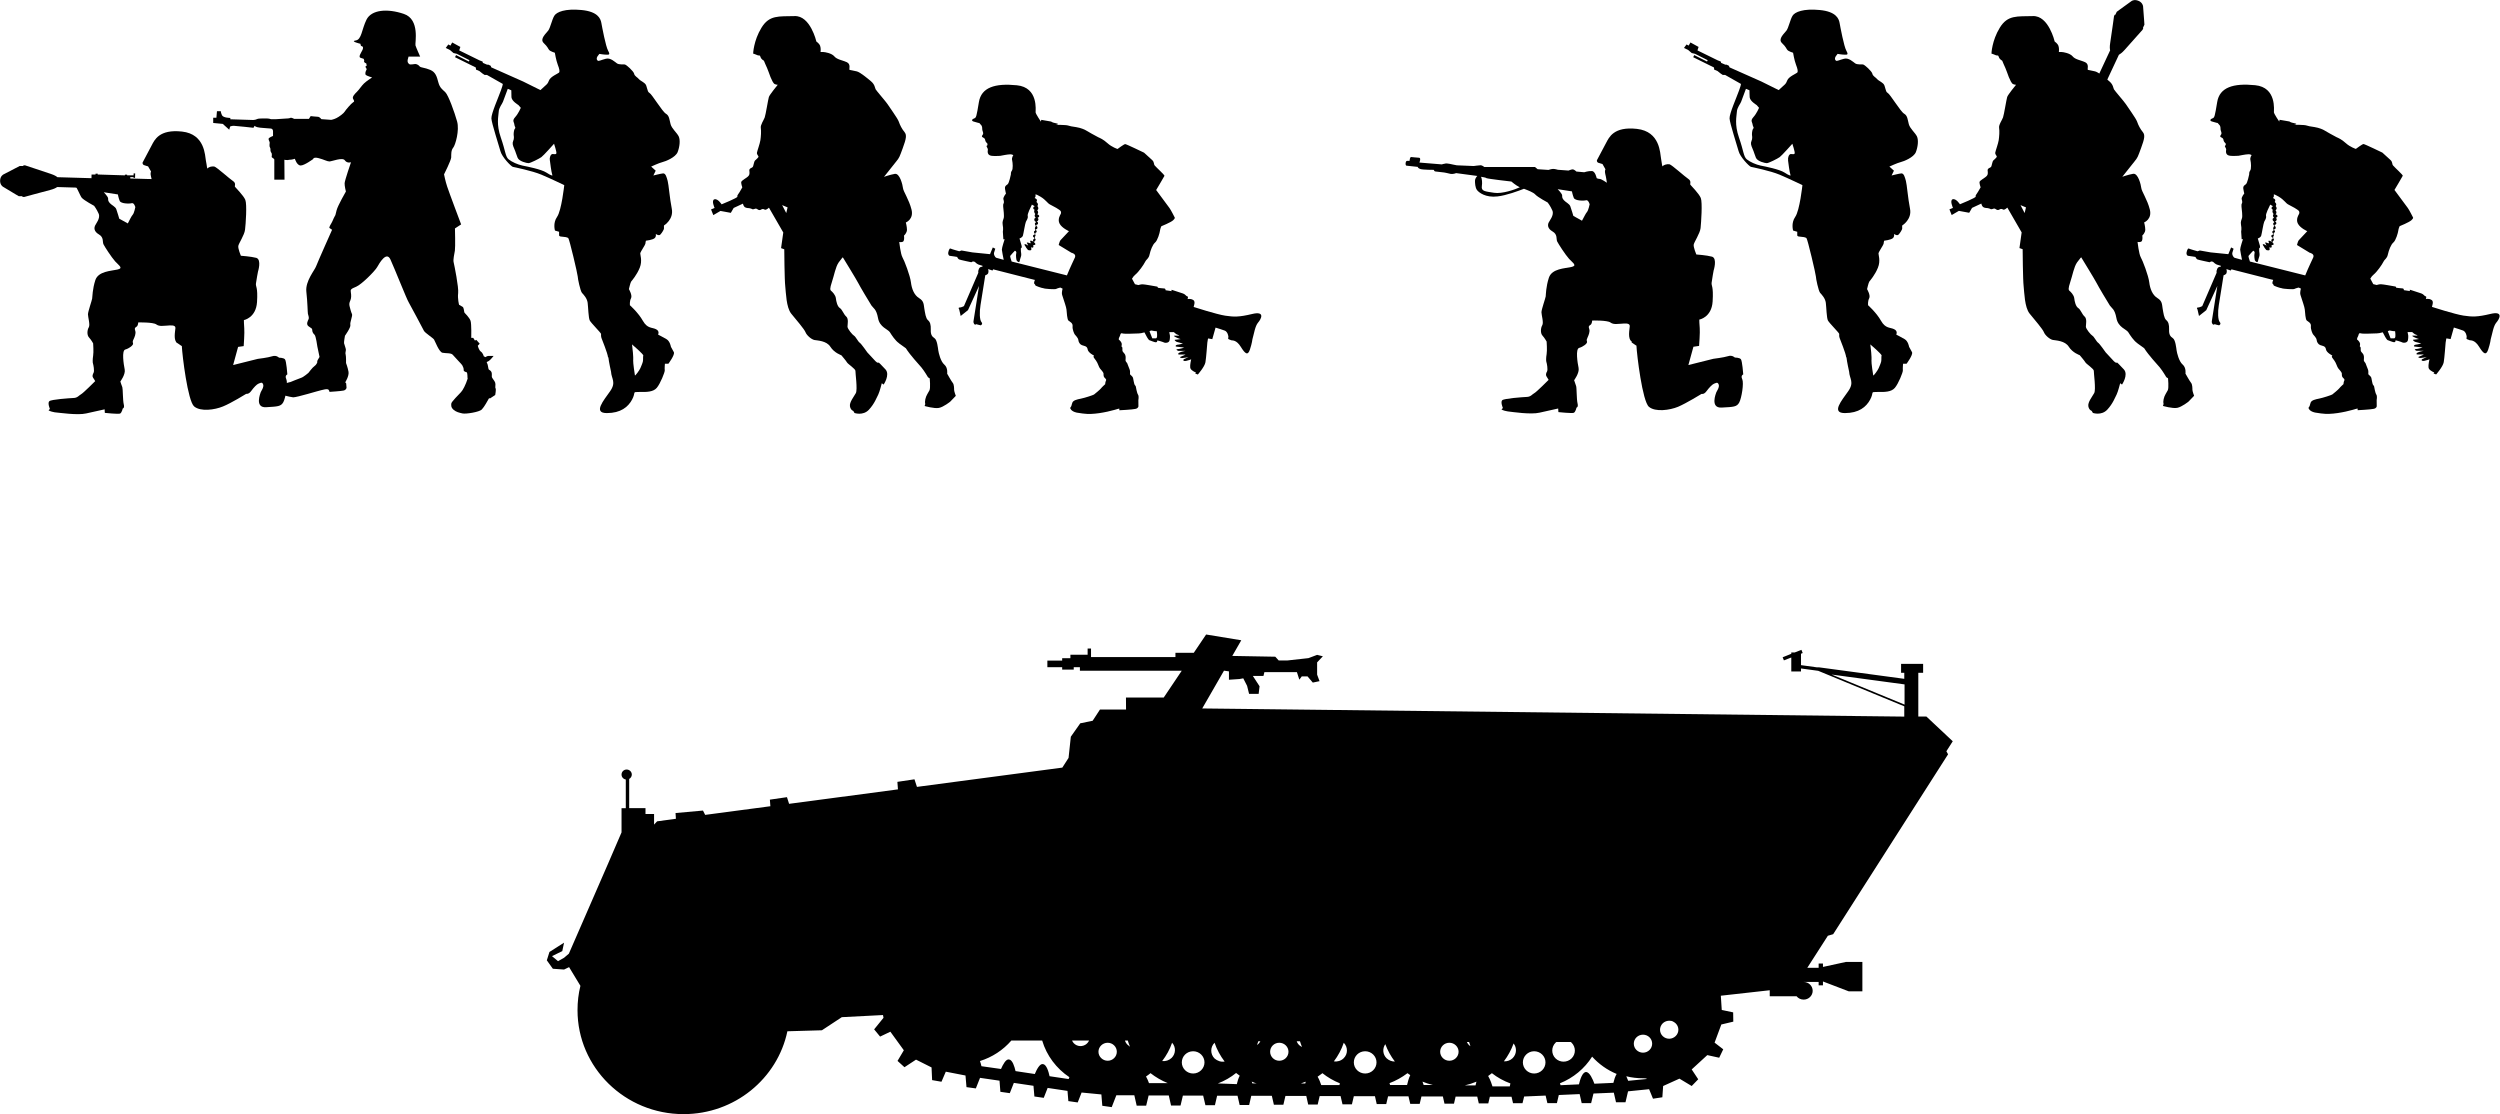 <?xml version="1.0" encoding="UTF-8" standalone="no"?>
<!-- Created with Inkscape (http://www.inkscape.org/) -->

<svg
   width="35.272mm"
   height="15.719mm"
   viewBox="0 0 35.272 15.719"
   version="1.1"
   id="svg15601"
   inkscape:version="1.1.1 (3bf5ae0d25, 2021-09-20)"
   sodipodi:docname="inkporter-svg-fswrd51t.svg"
   xmlns:inkscape="http://www.inkscape.org/namespaces/inkscape"
   xmlns:sodipodi="http://sodipodi.sourceforge.net/DTD/sodipodi-0.dtd"
   xmlns="http://www.w3.org/2000/svg"
   xmlns:svg="http://www.w3.org/2000/svg">
  <sodipodi:namedview
     id="namedview15603"
     pagecolor="#ffffff"
     bordercolor="#666666"
     borderopacity="1.0"
     inkscape:pageshadow="2"
     inkscape:pageopacity="0.0"
     inkscape:pagecheckerboard="0"
     inkscape:document-units="mm"
     showgrid="false"
     inkscape:zoom="1.2810466"
     inkscape:cx="358.6911"
     inkscape:cy="503.49457"
     inkscape:window-width="1889"
     inkscape:window-height="1656"
     inkscape:window-x="3581"
     inkscape:window-y="141"
     inkscape:window-maximized="0"
     inkscape:current-layer="G-Infantry-MG5-4-Pfx3"
     inkscape:snap-nodes="true"
     inkscape:snap-bbox="true"
     inkscape:snap-others="true"
     inkscape:bbox-paths="true"
     inkscape:snap-global="true" />
  <defs
     id="defs15598">
    <clipPath
       clipPathUnits="userSpaceOnUse"
       id="clipPath48514-9-5-6-7-4">
      <path
         d="M 309.111,103.342 H 547.1 V 372.047 H 309.111 Z"
         id="path48512-3-2-8-8-0" />
    </clipPath>
    <clipPath
       clipPathUnits="userSpaceOnUse"
       id="clipPath48514-9-5-6-7-4-5">
      <path
         d="M 309.111,103.342 H 547.1 V 372.047 H 309.111 Z"
         id="path48512-3-2-8-8-0-2" />
    </clipPath>
    <clipPath
       clipPathUnits="userSpaceOnUse"
       id="clipPath48514-9-5-6-7-4-1">
      <path
         d="M 309.111,103.342 H 547.1 V 372.047 H 309.111 Z"
         id="path48512-3-2-8-8-0-4" />
    </clipPath>
  </defs>
  <g
     inkscape:label="Layer 1"
     inkscape:groupmode="layer"
     id="layer1"
     transform="translate(-132.611,-134.695)">
    <g
       id="G-SdKfz251-Infantry-MGs5-4-Pf"
       transform="translate(45.159,14.932)">
      <g
         id="g2828">
        <g
           id="G-Infantry5-SdKfz250-8-9"
           transform="translate(89.122,-897.323)">
          <path
             d="m 4.928,1022.428 c -0.026,0.083 -0.068,0.166 -0.095,0.192 -0.026,0.027 -0.132,0.134 -0.135,0.157 -0.003,0.023 -0.008,0.056 0.031,0.09 0.039,0.033 0.078,0.041 0.126,0.052 0.047,0.011 0.236,-0.019 0.272,-0.055 0.036,-0.036 0.086,-0.131 0.099,-0.153 0.013,-0.023 0.012,0 0.012,0 l 0.079,-0.052 c 0,0 0.015,-0.08 0.005,-0.094 -0.01,-0.015 0.004,-0.051 -0.005,-0.079 -0.007,-0.028 -0.047,-0.064 -0.048,-0.086 -0.001,-0.024 0.003,-0.042 -0.004,-0.062 -0.006,-0.02 -0.031,-0.033 -0.039,-0.039 -0.008,-0.01 -0.01,-0.066 -0.023,-0.088 -0.013,-0.022 -0.003,-0.016 0.022,-0.031 0.024,-0.014 0.069,-0.072 0.069,-0.072 0,0 -0.056,0 -0.074,0 -0.019,0 -0.04,0.017 -0.04,0.017 l -0.024,-0.012 c 0,0 -0.012,-0.046 -0.041,-0.066 -0.03,-0.021 -0.044,-0.083 -0.044,-0.083 l 0.027,-0.029 -0.048,-0.054 -0.019,0.01 -0.024,-0.038 h -0.028 c 0,0 0.005,-0.196 -0.01,-0.241 -0.015,-0.045 -0.081,-0.109 -0.086,-0.115 -0.006,-0.01 -0.007,-0.072 -0.026,-0.082 -0.019,-0.01 -0.05,-0.029 -0.05,-0.029 0,0 -0.023,-0.085 -0.013,-0.165 0.01,-0.079 -0.054,-0.394 -0.063,-0.432 -0.011,-0.039 0.009,-0.114 0.017,-0.167 0.008,-0.054 0.001,-0.313 0.001,-0.313 l 0.087,-0.057 c 0,0 -0.173,-0.459 -0.197,-0.534 -0.025,-0.074 -0.044,-0.172 -0.044,-0.172 0,0 0.099,-0.196 0.101,-0.239 0.001,-0.044 -0.003,-0.1 0.028,-0.137 0.031,-0.037 0.091,-0.245 0.055,-0.371 -0.035,-0.125 -0.122,-0.371 -0.168,-0.414 -0.045,-0.042 -0.076,-0.061 -0.097,-0.139 -0.021,-0.078 -0.037,-0.142 -0.114,-0.174 -0.077,-0.033 -0.133,-0.03 -0.149,-0.049 -0.014,-0.019 -0.041,-0.034 -0.063,-0.034 -0.023,0 -0.07,0.015 -0.086,0 -0.017,-0.014 -0.026,-0.031 -0.02,-0.06 0.007,-0.029 0.012,-0.044 0.012,-0.044 h 0.164 c 0,0 -0.057,-0.127 -0.066,-0.158 -0.01,-0.031 0.068,-0.368 -0.165,-0.445 -0.233,-0.079 -0.456,-0.059 -0.526,0.081 -0.069,0.14 -0.068,0.283 -0.153,0.294 -0.085,0.011 0.068,0.047 0.068,0.047 0,0 0,0.03 0.015,0.033 0.014,0 0.031,0.014 0.013,0.054 -0.018,0.039 -0.064,0.099 -0.026,0.111 0.037,0.011 0.044,0.015 0.044,0.015 l 0.007,0.025 c 0,0 -0.006,0.015 0.001,0.021 0.007,0.01 0.028,0.018 0.028,0.018 l 0.006,0.031 c 0,0 -0.022,0.011 -0.018,0.019 0.004,0.01 0.024,0.026 0.014,0.041 -0.01,0.014 -0.024,0.057 -0.008,0.072 0.017,0.014 0.088,0.035 0.088,0.035 0,0 -0.078,0.049 -0.115,0.085 -0.037,0.036 -0.067,0.086 -0.099,0.117 -0.033,0.032 -0.07,0.071 -0.054,0.1 0.017,0.029 0.021,0.038 -0.002,0.05 -0.023,0.013 -0.105,0.108 -0.116,0.129 -0.01,0.021 -0.079,0.074 -0.117,0.092 -0.038,0.019 -0.074,0.025 -0.074,0.025 l -0.139,-0.01 c 0,0 -0.021,-0.028 -0.043,-0.033 -0.021,0 -0.108,-0.01 -0.108,-0.01 l -0.024,0.039 H 2.48 c 0,0 -0.036,-0.02 -0.051,-0.015 -0.014,0.01 -0.058,0.01 -0.058,0.01 l -0.152,0.01 h -0.065 c 0,0 -0.026,-0.012 -0.077,-0.011 -0.05,0 -0.109,0 -0.123,0.01 -0.015,0.01 -0.053,0.012 -0.053,0.012 l -0.322,-0.01 0.001,-0.019 c 0,0 -0.103,0 -0.119,-0.04 -0.016,-0.036 -0.016,-0.055 -0.016,-0.055 h -0.054 l -0.008,0.092 h -0.045 v 0.074 l 0.135,0.013 0.091,0.082 0.013,-0.045 c 0,0 0.022,-0.01 0.052,-0.01 0.029,0 0.277,0.028 0.277,0.028 l 0.016,-0.028 c 0,0 0.011,0.013 0.041,0.02 0.029,0.01 0.145,0.013 0.179,0.018 0.034,0 0.04,0.023 0.04,0.04 v 0.065 c 0,0 -0.063,0.023 -0.063,0.042 0,0.019 0.019,0.044 0.016,0.055 -0.002,0.012 -0.004,0.041 -0.002,0.05 0.001,0.01 0.014,0.026 0.013,0.041 -0.002,0.015 0.001,0.034 0.011,0.047 0.01,0.013 0.008,0.024 0.008,0.042 0,0.018 -0.01,0.02 0.012,0.033 0.021,0.013 0.023,0.022 0.023,0.022 v 0.285 h 0.144 l -0.002,-0.281 c 0,0 0.036,0.01 0.074,0 0.037,0 0.074,-0.014 0.074,-0.014 0,0 0.028,0.095 0.082,0.095 0.053,0 0.176,-0.091 0.176,-0.091 0,0 0.002,-0.032 0.076,-0.013 0.075,0.019 0.119,0.046 0.153,0.047 0.034,0 0.186,-0.063 0.218,-0.016 0.033,0.047 0.087,0.027 0.087,0.027 0,0 -0.088,0.256 -0.09,0.295 -0.002,0.04 0.018,0.118 0.018,0.118 0,0 -0.114,0.197 -0.131,0.264 -0.017,0.067 -0.014,0.067 -0.029,0.09 -0.014,0.023 -0.028,0.068 -0.051,0.104 -0.023,0.036 -0.023,0.055 -0.023,0.055 l 0.039,0.027 c 0,0 -0.205,0.459 -0.225,0.514 -0.019,0.056 -0.155,0.21 -0.138,0.36 0.017,0.15 0.018,0.292 0.022,0.311 0.003,0.019 0.02,0.051 0.009,0.077 -0.011,0.024 -0.039,0.073 0.002,0.101 0.04,0.03 0.05,0.026 0.05,0.052 0,0.025 0.014,0.05 0.033,0.066 0.019,0.017 0.039,0.165 0.039,0.165 l 0.031,0.148 c 0,0 -0.014,0.024 -0.025,0.042 -0.011,0.018 -0.007,0.036 -0.007,0.036 0,0 -0.013,0.034 -0.039,0.051 -0.026,0.016 -0.086,0.096 -0.086,0.096 0,0 -0.07,0.06 -0.101,0.069 -0.031,0.01 -0.152,0.06 -0.152,0.06 0,0 -0.125,0.024 -0.135,0.064 -0.01,0.041 -0.001,0.079 -0.001,0.079 l -0.012,0.029 c 0,0 0.129,0.038 0.186,0.044 0.056,0 0.356,-0.093 0.4,-0.102 0.044,-0.01 0.06,-0.015 0.084,-0.012 0.023,0 0.029,0.037 0.029,0.037 0,0 0.162,-0.01 0.2,-0.019 0.039,-0.01 0.04,-0.041 0.04,-0.041 l -0.005,-0.06 -0.013,-0.015 c 0,0 0.056,-0.089 0.046,-0.148 -0.01,-0.059 -0.035,-0.124 -0.035,-0.124 0,0 0.002,-0.093 -0.005,-0.117 -0.009,-0.024 0.003,-0.05 0.003,-0.07 0,-0.02 -0.023,-0.075 -0.026,-0.093 -0.003,-0.018 0.013,-0.105 0.013,-0.105 0,0 0.086,-0.12 0.076,-0.153 -0.009,-0.035 0.035,-0.129 0.023,-0.153 -0.011,-0.022 -0.028,-0.083 -0.034,-0.111 -0.006,-0.027 -0.005,-0.047 0.01,-0.079 0.015,-0.033 0.015,-0.075 0.008,-0.116 -0.007,-0.04 -0.002,-0.048 0.076,-0.08 0.078,-0.033 0.265,-0.222 0.295,-0.276 0.031,-0.054 0.131,-0.232 0.188,-0.107 0.058,0.126 0.229,0.559 0.258,0.605 0.027,0.046 0.198,0.369 0.214,0.4 0.016,0.031 0.129,0.101 0.143,0.124 0.014,0.022 0.07,0.176 0.119,0.186 0.049,0.01 0.124,0 0.146,0.03 0.023,0.029 0.126,0.133 0.132,0.145 0.007,0.012 0.024,0.046 0.021,0.067 -0.003,0.022 0.028,0.029 0.041,0.033 0.013,0 0.013,0.077 0.013,0.077"
             id="path48436-1-5-6-4-2"
             style="stroke-width:0.353" />
          <path
             d="m 14.126,1022.843 v 0 c 0.029,-0.01 0,0 0,0 m 0.461,-0.984 c 0,0 0.027,0 0.051,0 0.02,0 0.021,-0.042 0.013,-0.1 -0.039,0 -0.069,-0.01 -0.074,-0.01 -0.004,0 -0.014,0 -0.029,0.01 z m -1.297,-0.716 c 0,0 -0.045,0.011 -0.058,0.019 -0.013,0.01 -0.165,0 -0.182,-0.01 -0.017,0 -0.112,-0.032 -0.113,-0.041 -0.002,-0.01 -0.004,-0.013 -0.014,-0.022 -0.011,-0.01 0.008,-0.053 0.008,-0.053 l -0.589,-0.15 -0.009,0.017 -0.062,-0.021 c 0,0 0.011,0.035 0.001,0.058 -0.009,0.022 -0.041,0.03 -0.041,0.03 0,0 -0.05,0.316 -0.067,0.419 -0.017,0.102 -0.013,0.211 0.013,0.241 0.026,0.03 -0.01,0.046 -0.01,0.046 l -0.046,-0.011 c 0,0 -0.014,-0.01 -0.027,0 -0.013,0.01 -0.034,-0.021 -0.029,-0.048 0.005,-0.027 0.078,-0.497 0.078,-0.497 l -0.156,0.342 -0.103,0.082 -0.021,-0.092 c 0,0 -0.02,-0.027 0.005,-0.027 0.025,0 0.062,-0.02 0.062,-0.02 l 0.203,-0.471 c 0,0 -0.007,-0.019 0.008,-0.054 0.014,-0.035 0.049,-0.03 0.049,-0.03 l 0.002,-0.014 -0.056,-0.017 c 0,0 -0.03,-0.014 -0.043,-0.03 -0.013,-0.016 -0.038,-0.014 -0.038,-0.014 l -0.021,0.011 c 0,0 -0.155,-0.032 -0.173,-0.04 -0.017,-0.01 -0.027,-0.035 -0.027,-0.035 0,0 -0.075,-0.013 -0.099,-0.015 -0.024,0 -0.029,-0.032 -0.027,-0.043 0.002,-0.011 0.013,-0.069 0.033,-0.06 0.021,0.01 0.123,0.038 0.123,0.038 l 0.032,-0.011 0.153,0.027 0.249,0.025 0.039,-0.095 0.035,0.018 c 0,0 -0.013,0.042 -0.018,0.059 -0.005,0.018 0.009,0.057 0.032,0.069 0.005,0 0.044,0.012 0.105,0.029 -0.009,-0.046 -0.025,-0.124 -0.026,-0.143 -0.001,-0.027 0.039,-0.147 0.039,-0.147 h -0.018 l -0.007,-0.107 c 0,0 0.009,-0.045 -0.002,-0.094 -0.009,-0.05 0.007,-0.07 0.014,-0.098 0.009,-0.027 -0.004,-0.128 -0.004,-0.128 0,0 -0.009,-0.061 0.001,-0.075 0.01,-0.014 0.006,-0.037 -0.001,-0.062 -0.009,-0.025 0.036,-0.082 0.036,-0.082 0,0 -0.009,-0.03 -0.014,-0.067 -0.005,-0.036 0.014,-0.046 0.036,-0.062 0.023,-0.016 0.045,-0.133 0.047,-0.139 0.001,-0.01 -0.003,-0.032 0.014,-0.054 0.018,-0.022 0.013,-0.11 0.004,-0.147 -0.01,-0.037 0.017,-0.072 0.017,-0.072 0,0 -0.025,-0.016 -0.053,-0.011 -0.027,0 -0.113,0.017 -0.134,0.021 -0.021,0 -0.118,0.01 -0.149,-0.01 -0.03,-0.016 -0.028,-0.056 -0.024,-0.071 0.003,-0.014 -0.004,-0.027 -0.014,-0.045 -0.012,-0.018 0.009,-0.024 0.009,-0.024 l -0.001,-0.023 c 0,0 -0.026,-0.024 -0.029,-0.04 -0.004,-0.015 -0.002,-0.033 -0.032,-0.046 -0.03,-0.013 -0.011,-0.029 -0.001,-0.046 0.009,-0.018 -0.007,-0.042 -0.01,-0.062 -0.003,-0.021 -0.003,-0.04 -0.003,-0.04 l -0.008,-0.021 -0.031,-0.035 c 0,0 -0.014,0 -0.07,-0.018 -0.056,-0.012 -0.028,-0.04 -0.001,-0.048 0.027,-0.01 0.031,-0.024 0.065,-0.23 0.034,-0.206 0.226,-0.268 0.535,-0.237 0.308,0.03 0.263,0.358 0.265,0.382 0.002,0.024 0.075,0.131 0.075,0.131 l 0.005,-0.025 0.139,0.024 c 0,0 0.012,0.014 0.072,0.025 0.061,0.012 -0.009,0.021 -0.009,0.021 0,0 0.149,0 0.176,0.01 0.028,0.01 0.051,0.013 0.116,0.023 0.064,0.01 0.123,0.036 0.137,0.046 0.014,0.01 0.142,0.081 0.172,0.096 0.03,0.014 0.07,0.029 0.132,0.085 0.062,0.056 0.141,0.081 0.141,0.081 0,0 0.092,-0.069 0.108,-0.069 0.016,0 0.266,0.121 0.266,0.121 0,0 0.072,0.066 0.111,0.101 0.04,0.035 0.019,0.058 0.043,0.084 0.024,0.028 0.139,0.131 0.134,0.142 -0.005,0.012 -0.117,0.2 -0.117,0.2 0,0 0.171,0.231 0.188,0.254 0.018,0.023 0.074,0.134 0.074,0.134 0,0 0.009,0.01 -0.023,0.039 -0.032,0.03 -0.166,0.084 -0.166,0.084 0,0 -0.016,0.034 -0.019,0.062 -0.003,0.029 -0.034,0.139 -0.069,0.168 -0.035,0.029 -0.065,0.109 -0.078,0.169 -0.013,0.061 -0.042,0.062 -0.063,0.104 -0.02,0.041 -0.091,0.142 -0.137,0.179 -0.017,0.013 -0.034,0.034 -0.048,0.058 l 0.042,0.078 0.048,0.012 c 0,0 0.043,-0.014 0.067,-0.01 0.024,0 0.153,0.024 0.183,0.029 0.03,0 0.024,0.019 0.024,0.019 0,0 0.067,0.01 0.09,0.01 0.022,0 0.02,0.025 0.02,0.025 l 0.088,0.013 c 0,0 -0.019,-0.026 0.008,-0.016 0.027,0.01 0.119,0.04 0.15,0.049 0.032,0.01 0.043,0.038 0.061,0.041 0.018,0 0.003,0.038 0.003,0.038 0,0 0.04,-0.01 0.075,0.01 0.035,0.015 0.02,0.064 0.02,0.064 l -0.009,0.037 c 0,0 0.325,0.105 0.446,0.123 0.122,0.018 0.192,0.021 0.38,-0.024 0.188,-0.045 0.126,0.072 0.083,0.121 -0.043,0.05 -0.056,0.153 -0.08,0.236 0,0 -0.005,0.053 -0.035,0.144 -0.03,0.091 -0.067,0.062 -0.129,-0.038 -0.062,-0.1 -0.118,-0.088 -0.134,-0.092 -0.016,-0.01 -0.053,-0.011 -0.043,-0.035 0.009,-0.024 -0.013,-0.088 -0.048,-0.101 -0.024,-0.01 -0.092,-0.031 -0.131,-0.043 l -0.046,0.163 -0.059,-0.01 c 0,0 -0.006,0.016 -0.011,0.059 -0.004,0.043 -0.016,0.214 -0.027,0.278 -0.011,0.063 -0.107,0.172 -0.107,0.172 l -0.037,-0.014 0.011,-0.013 c 0,0 -0.058,-0.024 -0.075,-0.053 -0.014,-0.023 -0.006,-0.072 0.007,-0.136 -0.014,0.01 -0.03,0.012 -0.047,0.017 -0.067,0.024 -0.08,-0.01 -0.046,-0.021 0.033,-0.014 0.056,-0.028 0.056,-0.028 0,0 -0.027,0.01 -0.069,0.013 -0.041,0.01 -0.068,-0.01 -0.037,-0.018 0.032,-0.011 0.064,-0.029 0.064,-0.029 0,0 -0.059,0 -0.09,0 -0.03,0 -0.008,-0.026 0.01,-0.03 0.017,-0.01 0.08,-0.022 0.08,-0.022 0,0 -0.08,0 -0.104,0 -0.024,-0.01 -0.035,-0.02 -0.01,-0.024 0.025,0 0.095,-0.021 0.095,-0.021 0,0 -0.048,-0.01 -0.095,-0.013 -0.047,0 -0.022,-0.027 -0.001,-0.029 0.021,0 0.078,-0.016 0.078,-0.016 0,0 -0.071,-0.018 -0.089,-0.024 -0.018,-0.01 -0.036,-0.027 -0.024,-0.029 0.013,0 0.081,-0.01 0.081,-0.01 0,0 -0.038,-0.01 -0.072,-0.028 -0.034,-0.02 -0.026,-0.018 -0.011,-0.02 0.014,0 0.064,0 0.064,0 0,0 -0.009,-0.01 -0.038,-0.019 -0.013,-0.01 -0.028,-0.019 -0.039,-0.031 -0.015,0 -0.031,0 -0.047,0 -0.005,3e-4 -0.011,3e-4 -0.018,3e-4 0.004,0.023 0.009,0.046 0.009,0.046 0,0 0.003,0.031 -0.004,0.067 -0.006,0.037 -0.054,0.042 -0.073,0.035 -0.019,-0.01 -0.105,-0.037 -0.103,-0.029 0.003,0.01 -0.003,0.024 -0.019,0.024 -0.016,0 -0.071,-0.022 -0.094,-0.031 -0.014,-0.01 -0.045,-0.065 -0.066,-0.109 -0.032,0.01 -0.065,0.015 -0.082,0.015 -0.042,0 -0.192,0.01 -0.227,0 -0.035,-0.013 -0.029,0.026 -0.042,0.046 -0.013,0.021 -0.014,0.04 -0.008,0.045 0.007,0 0.037,0.033 0.039,0.056 0.001,0.022 -0.009,0.042 0.001,0.042 0.01,0 0.008,0.033 0.008,0.052 0,0.019 0.026,0.034 0.038,0.058 0.013,0.024 0.006,0.069 0.006,0.082 0,0.013 0.019,0.03 0.024,0.04 0.005,0.01 0.024,0.067 0.034,0.088 0.009,0.02 0.005,0.057 0.005,0.065 0,0.01 0.035,0.026 0.043,0.054 0.008,0.029 0.013,0.088 0.027,0.102 0.014,0.015 0.013,0.024 0.013,0.024 0,0 0.014,0.086 0.03,0.109 0.016,0.023 0.005,0.079 0.005,0.079 l 0.001,0.086 c 0,0 -0.001,0.029 -0.044,0.037 -0.043,0.01 -0.225,0.019 -0.225,0.019 l -0.001,-0.024 c -0.012,0 -0.032,0.01 -0.066,0.018 -0.121,0.034 -0.31,0.072 -0.436,0.053 0,0 -0.013,0 -0.099,-0.014 -0.086,-0.019 -0.092,-0.066 -0.092,-0.066 l 0.017,-0.027 c 0,0 0.002,-0.014 0.014,-0.048 0.013,-0.033 0.065,-0.045 0.12,-0.056 0.056,-0.011 0.171,-0.049 0.185,-0.058 0.014,-0.01 0.088,-0.072 0.099,-0.087 0.011,-0.016 0.059,-0.059 0.059,-0.059 0,0 0,-0.028 0.011,-0.05 0.011,-0.022 -0.013,-0.03 -0.025,-0.048 -0.013,-0.017 -0.007,-0.042 -0.01,-0.056 -0.003,-0.014 -0.031,-0.046 -0.031,-0.046 0,0 -0.028,-0.025 -0.043,-0.072 -0.016,-0.046 -0.047,-0.082 -0.061,-0.101 -0.014,-0.018 0.002,-0.03 0.002,-0.03 0,0 -0.085,-0.041 -0.091,-0.09 -0.007,-0.048 -0.053,-0.046 -0.081,-0.058 -0.029,-0.011 -0.047,-0.043 -0.05,-0.073 -0.003,-0.031 -0.043,-0.067 -0.051,-0.079 -0.008,-0.011 -0.035,-0.071 -0.03,-0.115 0.005,-0.045 -0.038,-0.063 -0.058,-0.079 -0.019,-0.016 -0.024,-0.112 -0.028,-0.155 -0.005,-0.043 -0.031,-0.109 -0.061,-0.206 -0.007,-0.02 -0.004,-0.052 0.006,-0.09 z m -0.371,-0.648 c -0.009,0 -0.015,-0.01 -0.015,-0.018 0,-0.011 0.009,-0.019 0.019,-0.019 -7.05e-4,-0.01 -0.001,-0.015 -0.001,-0.022 -0.01,-3e-4 -0.018,-0.01 -0.018,-0.019 0,-0.01 0.009,-0.018 0.018,-0.018 h 0.004 c 0.001,-0.01 0.002,-0.012 0.003,-0.021 -0.006,0 -0.011,-0.01 -0.011,-0.018 0,-0.01 0.007,-0.017 0.016,-0.019 3.53e-4,-0.01 0.001,-0.012 0.003,-0.018 -0.004,0 -0.006,-0.01 -0.006,-0.016 0,-0.01 0.004,-0.017 0.009,-0.02 0.001,-0.01 0.002,-0.015 0.002,-0.023 -0.006,0 -0.011,-0.012 -0.011,-0.019 0,-0.01 0.006,-0.018 0.014,-0.021 v -0.01 c -3.53e-4,0 -0.001,-4e-4 -0.002,-4e-4 -0.013,0 -0.022,-0.019 -0.02,-0.036 0.001,-0.016 0.02,-0.016 0.02,-0.016 0,0 -0.005,-0.01 -0.013,-0.022 -0.008,-0.013 0.007,-0.035 0.007,-0.035 0,0 -0.013,-0.01 -0.016,-0.032 -0.004,-0.022 0.009,-0.024 0.009,-0.024 0,0 -0.026,-0.013 -0.022,-0.03 0.003,-0.018 0.022,-0.023 0.022,-0.023 l -0.042,-0.023 c 0,0 -0.003,0.013 -0.008,0.02 -0.005,0.01 -0.058,0.113 -0.05,0.14 0.008,0.028 -0.014,0.061 -0.026,0.083 -0.011,0.023 -0.033,0.166 -0.042,0.195 -0.01,0.029 -0.048,0.04 -0.048,0.04 0,0 0.021,0.072 0.03,0.103 0.009,0.03 -0.011,0.036 -0.011,0.036 0,0 0,0.035 0.001,0.042 0.001,0.01 0.008,0.045 0.003,0.065 -0.004,0.021 -0.014,0.037 -0.02,0.072 -0.006,0.035 -0.042,0 -0.044,-0.01 -0.004,-0.011 -0.013,-0.068 -0.005,-0.099 0.008,-0.03 -0.019,-0.036 -0.019,-0.036 0,0 -0.061,0.063 -0.066,0.073 -0.003,0.01 0.011,0.051 0.02,0.079 0.251,0.064 0.646,0.162 0.78,0.196 0.047,-0.116 0.103,-0.229 0.114,-0.255 0.02,-0.051 -0.051,-0.065 -0.051,-0.065 l -0.179,-0.109 c 0,0 0.013,-0.053 0.024,-0.066 0.011,-0.012 0.121,-0.129 0.121,-0.129 0,0 -0.099,-0.043 -0.132,-0.106 -0.034,-0.062 0.014,-0.133 0.014,-0.133 0,0 0.013,-0.02 0.002,-0.043 -0.012,-0.022 -0.109,-0.073 -0.149,-0.093 -0.04,-0.019 -0.056,-0.063 -0.137,-0.112 -0.082,-0.048 -0.07,-0.028 -0.07,-0.028 0,0 0.001,0.01 0.001,0.02 0,0.011 -0.013,0.027 -0.013,0.027 0,0 0.024,0.01 0.031,0.023 0.006,0.016 -0.006,0.032 -0.006,0.032 0,0 0.018,0.018 0.021,0.029 0.003,0.011 -0.007,0.03 -0.007,0.03 0,0 0.011,0.013 0.013,0.029 0.002,0.016 -0.016,0.031 -0.016,0.031 0,0 0.013,0.011 0.013,0.03 0,0.02 -0.014,0.024 -0.014,0.024 0,0 0.024,0.01 0.029,0.024 0.005,0.014 -0.025,0.03 -0.025,0.03 0,0 0.014,0 0.014,0.021 0,0.013 -0.013,0.026 -0.026,0.03 v 0 c 0.012,7e-4 0.021,0.011 0.021,0.023 0,0.012 -0.01,0.022 -0.023,0.022 h -0.001 c -3.53e-4,0.01 -7.06e-4,0.012 -0.001,0.018 0.009,0 0.016,0.011 0.016,0.023 0,0.012 -0.008,0.022 -0.018,0.022 -0.001,0 -0.003,-3e-4 -0.004,-3e-4 l -0.001,0.013 c 0.007,0 0.013,0.01 0.013,0.018 0,0.01 -0.008,0.019 -0.018,0.019 -0.001,0.01 -0.003,0.018 -0.004,0.024 0.004,0 0.006,0.01 0.006,0.013 0,0.01 -0.004,0.013 -0.01,0.017 3.53e-4,0.01 0.001,0.019 0.002,0.028 0.005,0 0.009,0.01 0.009,0.015 0,0.01 -0.004,0.013 -0.01,0.016 l -3.53e-4,7e-4 c -0.002,0 -0.007,0.012 -0.013,0.018 0.007,0.01 0.022,0.022 0.02,0.031 -0.004,0.011 -0.031,0.011 -0.031,0.011 0,0 0.006,0.019 0,0.031 -0.006,0.011 -0.032,0 -0.032,0 0,0 0.012,0.029 0.002,0.039 -0.01,0.01 -0.037,0 -0.043,0 -0.006,-0.01 -0.028,-0.032 -0.029,-0.039 -0.002,-0.01 -0.03,-0.036 -0.019,-0.042 0.011,-0.01 0.051,0.019 0.051,0.019 0,0 -0.011,-0.019 -0.014,-0.028 -0.004,-0.01 -0.013,-0.017 0.003,-0.016 0.016,0 0.026,0.01 0.037,0.011 0.012,0 0.009,-0.011 0.003,-0.022 -0.005,-0.011 0,-0.017 0.009,-0.016 0.007,0 0.026,0.011 0.036,0.014 0.004,0 0.006,-0.01 0.009,-0.012"
             id="path171058-7-4-3-7-3"
             style="stroke-width:0.353" />
          <path
             d="m 0.833,1021.93 c -0.061,-0.042 -0.031,-0.168 -0.028,-0.216 0.003,-0.048 -0.076,-0.037 -0.118,-0.034 -0.042,0 -0.107,0.017 -0.152,-0.017 -0.045,-0.033 -0.254,-0.028 -0.254,-0.028 0,0 -0.004,0.048 -0.023,0.059 -0.02,0.011 -0.034,0.023 -0.02,0.059 0.014,0.037 -0.011,0.093 -0.023,0.118 -0.012,0.025 -0.016,0.034 -0.008,0.059 0.008,0.025 -0.056,0.073 -0.109,0.087 -0.054,0.014 -0.023,0.211 -0.009,0.28 0.015,0.07 -0.061,0.171 -0.061,0.171 0,0 0.019,0.062 0.028,0.081 0.008,0.02 0.006,0.185 0.02,0.241 0.014,0.056 -0.014,0.059 -0.014,0.059 0,0 -0.015,0.064 -0.039,0.072 -0.025,0.01 -0.214,-0.01 -0.214,-0.01 l -0.003,-0.05 c 0,0 -0.14,0.031 -0.261,0.058 -0.121,0.028 -0.375,-0.01 -0.443,-0.016 -0.068,-0.012 -0.087,-0.028 -0.087,-0.028 l 0.019,-0.02 c 0,0 -0.036,-0.084 -0.008,-0.109 0.028,-0.025 0.28,-0.042 0.339,-0.045 0.059,0 0.081,-0.039 0.109,-0.053 0.029,-0.014 0.199,-0.185 0.199,-0.185 0,0 -0.019,-0.034 -0.031,-0.05 -0.012,-0.017 -0.006,-0.042 0.008,-0.068 0.015,-0.025 -0.003,-0.115 -0.008,-0.129 -0.006,-0.013 -0.006,-0.061 0.002,-0.112 0.009,-0.05 0,-0.174 0,-0.174 0,0 -0.028,-0.051 -0.059,-0.084 -0.031,-0.034 -0.025,-0.106 -0.002,-0.143 0.021,-0.036 -0.012,-0.143 -0.012,-0.182 0,-0.039 0.056,-0.197 0.059,-0.222 0.004,-0.025 0.004,-0.134 0.045,-0.261 0.042,-0.126 0.222,-0.129 0.311,-0.149 0.09,-0.019 0.022,-0.056 -0.031,-0.115 -0.053,-0.059 -0.149,-0.208 -0.165,-0.241 -0.017,-0.034 0.008,-0.098 -0.065,-0.14 -0.072,-0.042 -0.067,-0.092 -0.056,-0.12 0.011,-0.028 0.081,-0.107 0.053,-0.172 -0.028,-0.064 -0.064,-0.111 -0.064,-0.111 0,0 -0.138,-0.074 -0.174,-0.113 -0.026,-0.028 -0.079,-0.192 -0.138,-0.215 -0.076,0.03 0.832,0.05 0.907,-0.023 0.035,-0.033 0.086,-0.01 0.086,-0.01 0,0 0.017,0.01 0.042,0.012 0.024,0 0.101,0.053 0.101,0.053 0,0 -0.011,-0.081 -0.023,-0.123 -0.012,-0.042 0.002,-0.065 0.002,-0.065 l -0.042,-0.073 c 0,0 -0.042,-0.011 -0.061,-0.019 -0.02,-0.01 -0.017,-0.034 -0.017,-0.034 0,0 0.09,-0.171 0.129,-0.244 0.039,-0.073 0.104,-0.23 0.428,-0.194 0.326,0.036 0.323,0.342 0.337,0.412 0.015,0.07 0.015,0.123 0.025,0.106 0.012,-0.017 0.057,-0.031 0.093,-0.025 0.036,0.01 0.216,0.174 0.264,0.205 0.048,0.031 0.02,0.07 0.028,0.081 0.008,0.012 0.121,0.123 0.146,0.185 0.025,0.062 0.006,0.344 -0.004,0.42 -0.008,0.076 -0.09,0.194 -0.095,0.23 -0.006,0.037 0.036,0.138 0.036,0.138 0,0 0.143,0.01 0.219,0.03 0.076,0.026 0.023,0.193 0.023,0.193 0,0 -0.023,0.118 -0.029,0.168 -0.006,0.051 0.029,0.043 0.015,0.264 -0.015,0.221 -0.185,0.253 -0.185,0.253 0,0 0,0.064 0.005,0.117 0.006,0.053 -0.008,0.25 -0.008,0.25 l -0.079,0.011 -0.07,0.256 0.348,-0.087 c 0,0 0.145,-0.017 0.204,-0.037 0.059,-0.019 0.095,0.02 0.095,0.02 0,0 0.064,0 0.084,0.023 0.02,0.02 0.034,0.213 0.034,0.213 0,0 -0.04,0.014 -0.015,0.067 0.025,0.053 -0.008,0.264 -0.042,0.325 -0.034,0.061 -0.078,0.061 -0.243,0.071 -0.166,0.01 -0.079,-0.199 -0.076,-0.211 0.003,-0.011 0.05,-0.073 0.034,-0.112 -0.016,-0.04 -0.039,-0.017 -0.064,-0.01 -0.026,0.01 -0.067,0.053 -0.104,0.104 -0.036,0.05 -0.07,0.04 -0.07,0.04 0,0 -0.213,0.132 -0.328,0.178 -0.115,0.048 -0.316,0.077 -0.407,0 -0.09,-0.075 -0.168,-0.72 -0.174,-0.852 0,0 -0.005,0 -0.067,-0.045 m -0.625,-1.809 c 0.02,-0.022 0.036,-0.106 0.036,-0.106 0,0 -0.016,-0.062 -0.048,-0.056 -0.031,0.01 -0.157,0.01 -0.173,-0.033 -0.017,-0.042 -0.025,-0.09 -0.025,-0.09 l -0.199,-0.031 c 0,0 0.061,0.062 0.061,0.087 0,0.026 0,0.039 0.025,0.067 0.026,0.029 0.076,0.048 0.09,0.084 0.014,0.037 0.042,0.135 0.042,0.135 l 0.121,0.067 c 0.028,-0.054 0.05,-0.101 0.07,-0.124"
             id="path51566-7-2-9-2-3-6" />
          <path
             d="m 1.617,1019.647 -1.449,-0.043 3.5e-4,-0.019 h 0.045 v 0.01 l 0.022,7e-4 0.002,-0.063 -0.022,-7e-4 -7e-4,0.028 h -0.045 v 0 h -0.046 v -0.01 h -0.031 l -3.5e-4,0.01 -0.384,-0.012 7.1e-4,-0.012 h -0.031 l -3.5e-4,0.012 h -0.056 l -0.001,0.052 -0.481,-0.014 c -0.013,-0.012 -0.04,-0.029 -0.094,-0.047 -0.052,-0.016 -0.159,-0.053 -0.243,-0.081 -0.066,-0.022 -0.118,-0.039 -0.118,-0.039 l -0.021,-7e-4 -0.008,0.01 h -0.048 l -0.054,0.028 -0.177,0.092 c 0,0 -0.044,0.023 -0.045,0.085 h -3.5e-4 c -0.002,0.062 0.04,0.087 0.04,0.087 l 0.171,0.103 0.053,0.031 h 0.047 l 0.008,0.01 0.022,7e-4 c 0,0 0.052,-0.014 0.12,-0.033 0.085,-0.023 0.195,-0.052 0.247,-0.066 0.054,-0.014 0.083,-0.03 0.097,-0.041 l 2.479,0.074 z"
             id="path51570-1-8-7-6-3-7" />
          <path
             d="m 9.442,1020.012 -0.077,-0.032 0.058,0.112 z m 1.57,1.915 c -0.05,-0.034 -0.101,-0.112 -0.127,-0.154 -0.026,-0.042 -0.144,-0.069 -0.167,-0.199 -0.024,-0.131 -0.066,-0.138 -0.093,-0.178 -0.026,-0.04 -0.165,-0.273 -0.186,-0.316 -0.021,-0.043 -0.218,-0.364 -0.218,-0.364 0,0 -0.013,0.01 -0.058,0.072 -0.045,0.064 -0.064,0.183 -0.096,0.277 -0.031,0.093 -0.026,0.112 -0.01,0.125 0.016,0.013 0.061,0.058 0.066,0.104 0.005,0.045 0.021,0.116 0.056,0.138 0.035,0.022 0.053,0.088 0.09,0.12 0.037,0.032 0.018,0.112 0.018,0.143 0,0.032 0.072,0.117 0.093,0.128 0.021,0.011 0.058,0.085 0.079,0.098 0.022,0.013 0.107,0.136 0.107,0.136 0,0 0.085,0.09 0.116,0.125 0.032,0.034 0.046,0.019 0.046,0.019 0,0 0.029,0.024 0.096,0.098 0.066,0.075 -0.027,0.213 -0.027,0.213 l -0.026,-0.019 c 0,0 -0.03,0.12 -0.05,0.16 -0.022,0.04 -0.051,0.127 -0.133,0.215 -0.083,0.087 -0.202,0.045 -0.202,0.045 l -0.017,-0.029 c 0,0 -0.037,-0.01 -0.047,-0.064 -0.011,-0.058 0.056,-0.138 0.083,-0.188 0.026,-0.05 -0.008,-0.287 -0.006,-0.313 0.003,-0.027 -0.109,-0.099 -0.119,-0.12 -0.011,-0.021 -0.08,-0.101 -0.08,-0.101 0,0 -0.101,-0.034 -0.154,-0.119 -0.053,-0.085 -0.18,-0.088 -0.226,-0.096 -0.045,-0.01 -0.109,-0.067 -0.125,-0.109 -0.016,-0.043 -0.131,-0.176 -0.202,-0.263 -0.071,-0.088 -0.074,-0.298 -0.084,-0.385 -0.011,-0.088 -0.014,-0.523 -0.014,-0.523 l -0.045,-0.016 0.031,-0.221 -0.202,-0.35 c 0,0 -0.035,0.034 -0.056,0.029 -0.021,-0.01 -0.021,-0.01 -0.034,-0.01 -0.013,0 -0.03,0.018 -0.046,0.015 -0.016,0 -0.034,-0.021 -0.048,-0.021 -0.013,0 -0.035,0.013 -0.048,0.01 -0.013,-0.01 -0.047,-0.016 -0.047,-0.016 0,0 -0.045,0 -0.064,-0.016 -0.018,-0.016 -0.024,-0.048 -0.024,-0.048 l -0.131,0.061 -0.04,0.069 -0.146,-0.027 -0.101,0.059 -0.032,-0.08 0.05,-0.021 c 0,0 -0.05,-0.109 -0.002,-0.122 0.048,-0.013 0.101,0.071 0.101,0.071 0,0 0.231,-0.093 0.223,-0.109 -0.008,-0.016 0.013,-0.032 0.032,-0.066 0.019,-0.035 0.037,-0.064 0.037,-0.064 0,0 -0.016,-0.046 -0.016,-0.072 0,-0.027 0.083,-0.061 0.106,-0.093 0.024,-0.032 0.003,-0.069 0.011,-0.088 0.008,-0.019 0.032,-0.021 0.045,-0.034 0.013,-0.013 0.016,-0.074 0.034,-0.093 0.019,-0.019 0.051,-0.042 0.048,-0.056 -0.003,-0.013 -0.026,-0.029 -0.021,-0.056 0.005,-0.027 0.04,-0.122 0.048,-0.173 0.008,-0.051 0.013,-0.131 0.006,-0.173 -0.008,-0.042 0.042,-0.112 0.055,-0.149 0.014,-0.037 0.048,-0.255 0.059,-0.289 0.011,-0.034 0.125,-0.172 0.125,-0.172 0,0 -0.021,0 -0.043,-0.01 -0.021,-0.01 -0.042,-0.058 -0.059,-0.098 -0.016,-0.039 -0.037,-0.106 -0.048,-0.127 -0.011,-0.021 -0.045,-0.104 -0.045,-0.104 0,0 -0.04,-0.021 -0.048,-0.053 -0.008,-0.032 -0.022,-0.016 -0.04,-0.024 -0.019,-0.01 -0.064,-0.024 -0.064,-0.024 0,0 0.005,-0.181 0.117,-0.364 0.111,-0.183 0.244,-0.159 0.467,-0.165 0.223,-0.01 0.308,0.359 0.308,0.359 0,0 0.04,0.026 0.053,0.061 0.013,0.035 0.006,0.087 0.006,0.087 h 0.04 c 0.019,0 0.117,0.016 0.154,0.061 0.037,0.045 0.111,0.053 0.176,0.082 0.064,0.03 0.026,0.103 0.04,0.109 0.013,0 0.056,0.013 0.101,0.021 0.045,0.01 0.149,0.096 0.202,0.141 0.053,0.045 0.053,0.09 0.064,0.112 0.011,0.021 0.149,0.178 0.17,0.212 0.021,0.035 0.141,0.197 0.157,0.245 0.016,0.048 0.045,0.104 0.08,0.146 0.035,0.042 0.024,0.095 -0.024,0.226 -0.048,0.131 -0.048,0.133 -0.09,0.186 -0.043,0.053 -0.175,0.22 -0.175,0.22 0,0 0.08,-0.029 0.152,-0.042 0.071,-0.013 0.111,0.157 0.116,0.202 0.005,0.046 0.085,0.162 0.12,0.301 0.035,0.138 -0.08,0.183 -0.08,0.183 0,0 0.016,0.058 0.016,0.103 0,0.045 -0.042,0.082 -0.042,0.082 0,0 0.008,0.048 -0.005,0.075 -0.013,0.026 -0.062,0.015 -0.062,0.015 0,0 0.019,0.17 0.045,0.216 0.027,0.045 0.109,0.26 0.12,0.353 0.011,0.093 0.046,0.181 0.115,0.223 0.069,0.042 0.064,0.087 0.074,0.149 0.011,0.061 0.019,0.135 0.051,0.162 0.031,0.026 0.042,0.064 0.04,0.133 -0.003,0.069 0.016,0.098 0.053,0.122 0.037,0.024 0.048,0.138 0.053,0.173 0.005,0.034 0.032,0.154 0.085,0.199 0.053,0.045 0.04,0.128 0.04,0.128 0,0 0.061,0.109 0.079,0.13 0.019,0.022 0.019,0.077 0.019,0.098 0,0.021 0.024,0.085 0.024,0.085 l -0.079,0.082 c 0,0 -0.093,0.075 -0.159,0.088 -0.066,0.013 -0.202,-0.027 -0.202,-0.027 l 0.01,-0.029 c 0,0 -0.01,-0.011 0,-0.066 0.011,-0.056 0.043,-0.093 0.059,-0.127 0.016,-0.035 0.003,-0.168 0.003,-0.168 l -0.024,-0.015 c 0,0 -0.051,-0.088 -0.093,-0.139 -0.042,-0.05 -0.154,-0.167 -0.22,-0.271 0,0 -0.045,-0.034 -0.096,-0.069"
             id="path171066-7-9-4-9-8"
             style="stroke-width:0.353" />
          <path
             d="m 7.263,1022.168 c -0.002,0.038 0.022,0.201 0.025,0.214 0.002,0.013 0.066,-0.074 0.077,-0.102 0.011,-0.027 0.03,-0.069 0.035,-0.093 0.006,-0.025 0,-0.068 0.006,-0.085 0.005,-0.017 -0.159,-0.157 -0.159,-0.157 0.009,0.058 0.02,0.184 0.017,0.222 m -1.177,-2.82 c -0.006,-0.038 0.011,-0.085 0.038,-0.088 0.028,0 0.05,0.01 0.055,-0.011 0.005,-0.019 -0.033,-0.134 -0.033,-0.134 0,0 -0.149,0.168 -0.179,0.189 -0.03,0.022 -0.156,0.085 -0.181,0.085 -0.024,0 -0.132,-0.024 -0.154,-0.076 -0.022,-0.052 -0.025,-0.077 -0.047,-0.126 -0.022,-0.05 -0.03,-0.079 -0.016,-0.11 0.014,-0.03 0.011,-0.063 0.008,-0.079 -0.003,-0.017 0,-0.077 0.017,-0.096 0.016,-0.019 -0.006,-0.025 -0.008,-0.058 -0.002,-0.033 -0.036,-0.052 0.011,-0.104 0.047,-0.052 0.08,-0.132 0.08,-0.132 l -0.033,-0.038 c 0,0 -0.03,-0.02 -0.049,-0.036 -0.019,-0.016 -0.047,-0.044 -0.05,-0.074 -0.002,-0.03 -0.002,-0.099 -0.002,-0.099 l -0.05,-0.021 c 0,0 -0.058,0.153 -0.068,0.183 -0.011,0.031 -0.058,0.082 -0.06,0.143 -0.003,0.06 -0.036,0.172 0.03,0.362 0.066,0.189 0.064,0.269 0.11,0.307 0.047,0.038 0.129,0.074 0.195,0.088 0.066,0.013 0.266,0.052 0.338,0.099 0.071,0.047 0.085,0.041 0.085,0.041 -0.019,-0.063 -0.03,-0.176 -0.036,-0.214 m 0.821,2.782 c -0.006,-0.063 -0.085,-0.25 -0.093,-0.275 -0.008,-0.025 -0.006,-0.044 -0.006,-0.058 0,-0.014 -0.14,-0.153 -0.159,-0.189 -0.019,-0.036 -0.022,-0.187 -0.03,-0.25 -0.008,-0.063 -0.055,-0.113 -0.08,-0.14 -0.024,-0.028 -0.06,-0.203 -0.06,-0.231 0,-0.028 -0.118,-0.532 -0.134,-0.543 -0.017,-0.011 -0.049,-0.017 -0.088,-0.019 -0.038,0 -0.041,-0.017 -0.041,-0.017 v -0.052 l -0.058,-0.017 c 0,0 -0.033,-0.104 0.03,-0.194 0.063,-0.09 0.101,-0.447 0.101,-0.447 0,0 -0.192,-0.093 -0.323,-0.148 -0.132,-0.055 -0.376,-0.104 -0.403,-0.11 -0.028,-0.01 -0.154,-0.14 -0.175,-0.223 -0.022,-0.082 -0.124,-0.392 -0.127,-0.46 -0.003,-0.069 0.099,-0.296 0.134,-0.395 0.036,-0.099 0.025,-0.093 0.025,-0.093 l -0.222,-0.126 h -0.033 l -0.03,-0.02 -0.044,-0.035 -0.047,-0.02 -0.003,-0.03 -0.293,-0.145 0.014,-0.03 0.181,0.091 0.008,-0.019 -0.178,-0.09 -0.047,-0.011 -0.049,-0.042 -0.06,-0.03 0.036,-0.049 0.03,0.016 0.025,-0.044 0.115,0.063 -0.016,0.049 0.285,0.14 0.044,0.017 0.005,0.019 0.058,0.025 h 0.019 l 0.033,0.016 0.008,0.022 0.45,0.2 0.244,0.121 0.06,-0.055 c 0.03,-0.028 0.041,-0.03 0.061,-0.082 0.019,-0.052 0.126,-0.096 0.14,-0.109 0.014,-0.014 0.008,-0.049 -0.017,-0.113 -0.024,-0.063 -0.041,-0.168 -0.041,-0.168 0,0 -0.063,-0.019 -0.08,-0.039 -0.017,-0.019 -0.017,-0.041 -0.077,-0.098 -0.06,-0.058 0.033,-0.134 0.064,-0.176 0.03,-0.041 0.052,-0.153 0.085,-0.208 0.033,-0.055 0.153,-0.104 0.384,-0.082 0.23,0.022 0.269,0.121 0.28,0.181 0.011,0.06 0.061,0.331 0.096,0.394 0.035,0.063 0.006,0.055 -0.028,0.055 -0.033,0 -0.096,-0.011 -0.096,-0.011 0,0 -0.008,0.01 -0.027,0.036 -0.019,0.03 -0.008,0.052 0.005,0.06 0.014,0.01 0.047,-0.01 0.113,-0.027 0.066,-0.019 0.129,0.046 0.159,0.066 0.03,0.019 0.085,0.011 0.107,0.014 0.022,0 0.129,0.099 0.134,0.132 0.006,0.033 0.05,0.052 0.066,0.074 0.017,0.021 0.05,0.032 0.085,0.063 0.036,0.03 0.028,0.115 0.064,0.132 0.035,0.017 0.183,0.266 0.233,0.294 0.049,0.028 0.049,0.085 0.066,0.148 0.017,0.063 0.09,0.121 0.115,0.173 0.024,0.052 0.013,0.148 -0.016,0.222 -0.031,0.074 -0.168,0.129 -0.214,0.14 -0.046,0.011 -0.159,0.063 -0.159,0.063 l 0.064,0.058 -0.033,0.068 c 0,0 0.104,-0.027 0.139,-0.03 0.036,0 0.049,0.057 0.063,0.107 0.014,0.049 0.028,0.241 0.058,0.392 0.03,0.151 -0.11,0.236 -0.11,0.236 0,0 -0.002,0.03 0,0.041 0.003,0.011 -0.03,0.066 -0.052,0.088 -0.022,0.022 -0.064,-0.01 -0.064,-0.01 0,0 0.011,0.036 -0.016,0.06 -0.028,0.025 -0.123,0.036 -0.123,0.036 0,0 -0.008,0.032 -0.008,0.044 0,0.011 -0.066,0.11 -0.071,0.129 -0.006,0.019 0.033,0.107 -0.008,0.208 -0.041,0.102 -0.11,0.181 -0.121,0.195 -0.011,0.014 -0.032,0.107 -0.032,0.107 0,0 0.052,0.088 0.03,0.129 -0.022,0.041 -0.016,0.098 -0.016,0.098 0,0 0.12,0.107 0.183,0.22 0.064,0.112 0.127,0.09 0.184,0.118 0.058,0.027 0.031,0.077 0.031,0.077 0,0 0.066,0.033 0.117,0.063 0.052,0.03 0.064,0.109 0.064,0.109 0,0 0.022,0.039 0.041,0.075 0.019,0.036 -0.077,0.164 -0.077,0.164 h -0.049 c 0,0 -0.006,0.069 -0.002,0.093 0.002,0.025 -0.063,0.189 -0.113,0.247 -0.049,0.058 -0.14,0.06 -0.247,0.058 -0.107,0 -0.042,-7e-4 -0.102,0.109 -0.055,0.102 -0.159,0.189 -0.356,0.189 -0.198,0 -0.044,-0.178 0.046,-0.307 0.091,-0.129 0.019,-0.176 0.014,-0.277 0,0 -0.032,-0.143 -0.038,-0.206"
             id="path171070-1-6-3-6-5"
             style="stroke-width:0.353" />
          <path
             d="m 27.175,1020.103 0.612,-1.314 0.017,0.01 -0.019,0.041 h -0.006 l -0.009,0.021 0.057,0.026 0.01,-0.02 -0.026,-0.012 0.019,-0.041 h 0.005 l 0.02,-0.042 h 0.007 l 0.014,-0.028 h -0.008 l 0.163,-0.348 0.011,0.01 0.013,-0.028 -0.01,-0.01 0.024,-0.051 -0.048,-0.022 0.204,-0.436 c 0.015,-0.01 0.042,-0.025 0.08,-0.068 0.036,-0.041 0.111,-0.125 0.17,-0.191 0.047,-0.052 0.083,-0.093 0.083,-0.093 l 0.01,-0.02 -0.003,-0.01 0.02,-0.043 -0.004,-0.061 -0.015,-0.199 c 0,0 -0.005,-0.049 -0.061,-0.075 h -0.002 c -0.056,-0.027 -0.097,0 -0.097,0 l -0.162,0.117 -0.049,0.036 -0.021,0.043 h -0.009 l -0.009,0.02 c 0,0 -0.008,0.054 -0.017,0.123 -0.012,0.088 -0.029,0.2 -0.037,0.254 -0.009,0.056 -0.005,0.088 -7e-4,0.104 l -1.048,2.248 z"
             id="path51538-6-9-8-5-7-7-8-9" />
        </g>
        <g
           id="G-Infantry4-SdKfz250-1-2"
           transform="translate(89.122,-897.323)">
          <path
             d="m 31.597,1022.843 v 0 c 0.029,-0.01 0,0 0,0 m 0.461,-0.984 c 0,0 0.027,0 0.051,0 0.02,0 0.021,-0.042 0.013,-0.1 -0.039,0 -0.069,-0.01 -0.074,-0.01 -0.004,0 -0.014,0 -0.029,0.01 z m -1.297,-0.716 c 0,0 -0.045,0.011 -0.058,0.019 -0.013,0.01 -0.165,0 -0.182,-0.01 -0.017,0 -0.112,-0.032 -0.113,-0.041 -0.002,-0.01 -0.004,-0.013 -0.014,-0.022 -0.011,-0.01 0.008,-0.053 0.008,-0.053 l -0.589,-0.15 -0.009,0.017 -0.062,-0.021 c 0,0 0.011,0.035 0.001,0.058 -0.009,0.022 -0.041,0.03 -0.041,0.03 0,0 -0.05,0.316 -0.067,0.419 -0.017,0.102 -0.013,0.211 0.013,0.241 0.026,0.03 -0.01,0.046 -0.01,0.046 l -0.046,-0.011 c 0,0 -0.014,-0.01 -0.027,0 -0.013,0.01 -0.034,-0.021 -0.029,-0.048 0.005,-0.027 0.078,-0.497 0.078,-0.497 l -0.156,0.342 -0.103,0.082 -0.021,-0.092 c 0,0 -0.02,-0.027 0.005,-0.027 0.025,0 0.062,-0.02 0.062,-0.02 l 0.203,-0.471 c 0,0 -0.007,-0.019 0.008,-0.054 0.014,-0.035 0.049,-0.03 0.049,-0.03 l 0.002,-0.014 -0.056,-0.017 c 0,0 -0.03,-0.014 -0.043,-0.03 -0.013,-0.016 -0.038,-0.014 -0.038,-0.014 l -0.021,0.011 c 0,0 -0.155,-0.032 -0.173,-0.04 -0.017,-0.01 -0.027,-0.035 -0.027,-0.035 0,0 -0.075,-0.013 -0.099,-0.015 -0.024,0 -0.029,-0.032 -0.027,-0.043 0.002,-0.011 0.013,-0.069 0.033,-0.06 0.021,0.01 0.123,0.038 0.123,0.038 l 0.032,-0.011 0.153,0.027 0.249,0.025 0.039,-0.095 0.035,0.018 c 0,0 -0.013,0.042 -0.018,0.059 -0.005,0.018 0.009,0.057 0.032,0.069 0.005,0 0.044,0.012 0.105,0.029 -0.009,-0.046 -0.025,-0.125 -0.026,-0.144 -0.001,-0.027 0.039,-0.147 0.039,-0.147 h -0.018 l -0.007,-0.107 c 0,0 0.009,-0.045 -0.002,-0.094 -0.009,-0.05 0.007,-0.07 0.014,-0.098 0.009,-0.027 -0.004,-0.128 -0.004,-0.128 0,0 -0.009,-0.061 0.001,-0.075 0.01,-0.014 0.006,-0.037 -0.001,-0.062 -0.009,-0.025 0.036,-0.082 0.036,-0.082 0,0 -0.009,-0.03 -0.014,-0.067 -0.005,-0.036 0.014,-0.046 0.036,-0.062 0.023,-0.016 0.045,-0.133 0.047,-0.139 0.001,-0.01 -0.003,-0.032 0.014,-0.054 0.018,-0.022 0.013,-0.11 0.004,-0.147 -0.01,-0.037 0.017,-0.072 0.017,-0.072 0,0 -0.025,-0.016 -0.053,-0.011 -0.027,0 -0.113,0.017 -0.134,0.021 -0.021,0 -0.118,0.01 -0.149,-0.01 -0.03,-0.016 -0.028,-0.056 -0.024,-0.071 0.003,-0.014 -0.004,-0.027 -0.014,-0.045 -0.012,-0.018 0.009,-0.024 0.009,-0.024 l -0.001,-0.023 c 0,0 -0.026,-0.024 -0.029,-0.04 -0.004,-0.016 -0.002,-0.033 -0.032,-0.046 -0.03,-0.013 -0.011,-0.029 -0.001,-0.046 0.009,-0.018 -0.007,-0.042 -0.01,-0.062 -0.003,-0.021 -0.003,-0.04 -0.003,-0.04 l -0.008,-0.021 -0.031,-0.035 c 0,0 -0.014,0 -0.07,-0.018 -0.056,-0.012 -0.028,-0.04 -0.001,-0.048 0.027,-0.01 0.031,-0.024 0.065,-0.23 0.034,-0.206 0.226,-0.268 0.535,-0.237 0.308,0.03 0.263,0.358 0.265,0.382 0.002,0.024 0.075,0.131 0.075,0.131 l 0.005,-0.025 0.139,0.024 c 0,0 0.012,0.014 0.072,0.025 0.061,0.012 -0.009,0.021 -0.009,0.021 0,0 0.149,0 0.176,0.01 0.028,0.01 0.051,0.013 0.116,0.023 0.064,0.01 0.123,0.036 0.137,0.046 0.014,0.01 0.142,0.081 0.172,0.096 0.03,0.014 0.07,0.029 0.132,0.085 0.062,0.056 0.141,0.081 0.141,0.081 0,0 0.092,-0.069 0.108,-0.069 0.016,0 0.266,0.121 0.266,0.121 0,0 0.072,0.066 0.111,0.101 0.04,0.035 0.019,0.058 0.043,0.084 0.024,0.028 0.139,0.131 0.134,0.142 -0.005,0.012 -0.117,0.2 -0.117,0.2 0,0 0.171,0.231 0.188,0.254 0.018,0.023 0.074,0.134 0.074,0.134 0,0 0.009,0.01 -0.023,0.039 -0.032,0.03 -0.166,0.084 -0.166,0.084 0,0 -0.016,0.034 -0.019,0.062 -0.003,0.029 -0.034,0.139 -0.069,0.168 -0.035,0.029 -0.065,0.109 -0.078,0.169 -0.013,0.061 -0.042,0.062 -0.063,0.104 -0.02,0.041 -0.091,0.142 -0.137,0.179 -0.017,0.013 -0.034,0.034 -0.048,0.058 l 0.042,0.078 0.048,0.012 c 0,0 0.043,-0.014 0.067,-0.01 0.024,0 0.153,0.024 0.183,0.029 0.03,0 0.024,0.019 0.024,0.019 0,0 0.067,0.01 0.09,0.01 0.022,0 0.02,0.025 0.02,0.025 l 0.088,0.013 c 0,0 -0.019,-0.026 0.008,-0.016 0.027,0.01 0.119,0.04 0.15,0.049 0.032,0.01 0.043,0.038 0.061,0.041 0.018,0 0.003,0.038 0.003,0.038 0,0 0.04,-0.01 0.075,0.01 0.035,0.015 0.02,0.064 0.02,0.064 l -0.009,0.037 c 0,0 0.325,0.105 0.446,0.123 0.122,0.018 0.192,0.021 0.38,-0.024 0.188,-0.045 0.126,0.072 0.083,0.121 -0.043,0.05 -0.056,0.153 -0.08,0.236 0,0 -0.005,0.053 -0.035,0.144 -0.03,0.091 -0.067,0.062 -0.129,-0.038 -0.062,-0.1 -0.118,-0.088 -0.134,-0.092 -0.016,-0.01 -0.053,-0.011 -0.043,-0.035 0.009,-0.024 -0.013,-0.088 -0.048,-0.101 -0.024,-0.01 -0.092,-0.031 -0.131,-0.043 l -0.046,0.163 -0.059,-0.01 c 0,0 -0.006,0.016 -0.011,0.059 -0.004,0.043 -0.016,0.214 -0.027,0.278 -0.011,0.063 -0.107,0.172 -0.107,0.172 l -0.037,-0.014 0.011,-0.013 c 0,0 -0.058,-0.024 -0.075,-0.053 -0.014,-0.023 -0.006,-0.072 0.007,-0.136 -0.014,0.01 -0.03,0.012 -0.047,0.017 -0.067,0.024 -0.08,-0.01 -0.046,-0.021 0.033,-0.014 0.056,-0.028 0.056,-0.028 0,0 -0.027,0.01 -0.069,0.013 -0.041,0.01 -0.068,-0.01 -0.037,-0.018 0.032,-0.011 0.064,-0.029 0.064,-0.029 0,0 -0.059,0 -0.09,0 -0.03,0 -0.008,-0.026 0.01,-0.03 0.017,-0.01 0.08,-0.022 0.08,-0.022 0,0 -0.08,0 -0.104,0 -0.024,-0.01 -0.035,-0.02 -0.01,-0.024 0.025,0 0.095,-0.021 0.095,-0.021 0,0 -0.048,-0.01 -0.095,-0.013 -0.047,0 -0.022,-0.027 -0.001,-0.029 0.021,0 0.078,-0.016 0.078,-0.016 0,0 -0.071,-0.018 -0.089,-0.024 -0.018,-0.01 -0.036,-0.027 -0.024,-0.029 0.013,0 0.081,-0.01 0.081,-0.01 0,0 -0.038,-0.01 -0.072,-0.028 -0.034,-0.02 -0.026,-0.018 -0.011,-0.02 0.014,-10e-4 0.064,0 0.064,0 0,0 -0.009,-0.01 -0.038,-0.019 -0.013,-0.01 -0.028,-0.019 -0.039,-0.031 -0.015,0 -0.031,0 -0.047,0 -0.005,3e-4 -0.011,3e-4 -0.018,3e-4 0.004,0.023 0.009,0.046 0.009,0.046 0,0 0.003,0.031 -0.004,0.067 -0.006,0.037 -0.054,0.042 -0.073,0.035 -0.019,-0.01 -0.105,-0.037 -0.103,-0.029 0.003,0.01 -0.003,0.024 -0.019,0.024 -0.016,0 -0.071,-0.022 -0.094,-0.031 -0.014,-0.01 -0.045,-0.065 -0.066,-0.109 -0.032,0.01 -0.065,0.015 -0.082,0.015 -0.042,0 -0.192,0.01 -0.227,0 -0.035,-0.013 -0.029,0.026 -0.042,0.046 -0.013,0.021 -0.014,0.04 -0.008,0.045 0.007,0 0.037,0.033 0.039,0.056 0.001,0.022 -0.009,0.042 0.001,0.042 0.01,0 0.008,0.033 0.008,0.052 0,0.019 0.026,0.034 0.038,0.058 0.013,0.024 0.006,0.069 0.006,0.082 0,0.013 0.019,0.03 0.024,0.04 0.005,0.01 0.024,0.067 0.034,0.088 0.009,0.02 0.005,0.057 0.005,0.065 0,0.01 0.035,0.026 0.043,0.054 0.008,0.029 0.013,0.088 0.027,0.102 0.014,0.015 0.013,0.024 0.013,0.024 0,0 0.014,0.086 0.03,0.109 0.016,0.023 0.005,0.079 0.005,0.079 l 0.001,0.086 c 0,0 -0.001,0.029 -0.044,0.037 -0.043,0.01 -0.225,0.019 -0.225,0.019 l -0.001,-0.024 c -0.012,0 -0.032,0.01 -0.066,0.018 -0.121,0.034 -0.31,0.072 -0.436,0.053 0,0 -0.013,0 -0.099,-0.014 -0.086,-0.019 -0.092,-0.066 -0.092,-0.066 l 0.017,-0.027 c 0,0 0.002,-0.014 0.014,-0.048 0.013,-0.033 0.065,-0.045 0.12,-0.056 0.056,-0.011 0.171,-0.049 0.185,-0.058 0.014,-0.01 0.088,-0.072 0.099,-0.087 0.011,-0.016 0.059,-0.059 0.059,-0.059 0,0 0,-0.028 0.011,-0.05 0.011,-0.022 -0.013,-0.03 -0.025,-0.048 -0.013,-0.017 -0.007,-0.042 -0.01,-0.056 -0.003,-0.014 -0.031,-0.046 -0.031,-0.046 0,0 -0.028,-0.025 -0.043,-0.072 -0.016,-0.046 -0.047,-0.082 -0.061,-0.101 -0.014,-0.018 0.002,-0.03 0.002,-0.03 0,0 -0.085,-0.041 -0.091,-0.09 -0.007,-0.048 -0.053,-0.046 -0.081,-0.058 -0.029,-0.011 -0.047,-0.043 -0.05,-0.073 -0.003,-0.031 -0.043,-0.067 -0.051,-0.079 -0.008,-0.011 -0.035,-0.071 -0.03,-0.115 0.005,-0.045 -0.038,-0.063 -0.058,-0.079 -0.019,-0.016 -0.024,-0.112 -0.028,-0.155 -0.005,-0.043 -0.031,-0.109 -0.061,-0.206 -0.007,-0.02 -0.004,-0.052 0.006,-0.09 z m -0.371,-0.648 c -0.009,0 -0.015,-0.01 -0.015,-0.018 0,-0.011 0.009,-0.019 0.019,-0.019 -7.05e-4,-0.01 -0.001,-0.015 -0.001,-0.022 -0.01,-3e-4 -0.018,-0.01 -0.018,-0.019 0,-0.01 0.009,-0.018 0.018,-0.018 h 0.004 c 0.001,-0.01 0.002,-0.012 0.003,-0.021 -0.006,0 -0.011,-0.01 -0.011,-0.018 0,-0.01 0.007,-0.017 0.016,-0.019 3.53e-4,-0.01 0.001,-0.012 0.003,-0.018 -0.004,0 -0.006,-0.01 -0.006,-0.016 0,-0.01 0.004,-0.017 0.009,-0.02 0.001,-0.01 0.002,-0.015 0.002,-0.023 -0.006,0 -0.011,-0.012 -0.011,-0.019 0,-0.01 0.006,-0.018 0.014,-0.021 v -0.01 c -3.53e-4,0 -0.001,-3e-4 -0.002,-3e-4 -0.013,-0.01 -0.022,-0.02 -0.02,-0.036 0.001,-0.016 0.02,-0.016 0.02,-0.016 0,0 -0.005,-0.01 -0.013,-0.022 -0.008,-0.013 0.007,-0.035 0.007,-0.035 0,0 -0.013,-0.01 -0.016,-0.032 -0.004,-0.022 0.009,-0.024 0.009,-0.024 0,0 -0.026,-0.013 -0.022,-0.03 0.003,-0.018 0.022,-0.023 0.022,-0.023 l -0.042,-0.023 c 0,0 -0.003,0.013 -0.008,0.02 -0.005,0.01 -0.058,0.113 -0.05,0.14 0.008,0.028 -0.014,0.061 -0.026,0.083 -0.011,0.023 -0.033,0.166 -0.042,0.195 -0.01,0.029 -0.048,0.04 -0.048,0.04 0,0 0.021,0.072 0.03,0.103 0.009,0.03 -0.011,0.036 -0.011,0.036 0,0 0,0.035 0.001,0.042 0.001,0.01 0.008,0.045 0.003,0.065 -0.004,0.021 -0.014,0.037 -0.02,0.072 -0.006,0.035 -0.042,0 -0.044,-0.01 -0.004,-0.011 -0.013,-0.068 -0.005,-0.099 0.008,-0.03 -0.019,-0.036 -0.019,-0.036 0,0 -0.061,0.063 -0.066,0.073 -0.003,0.01 0.011,0.051 0.02,0.079 0.251,0.064 0.646,0.162 0.78,0.196 0.047,-0.116 0.103,-0.229 0.114,-0.255 0.02,-0.051 -0.051,-0.065 -0.051,-0.065 l -0.179,-0.109 c 0,0 0.013,-0.053 0.024,-0.066 0.011,-0.012 0.121,-0.129 0.121,-0.129 0,0 -0.099,-0.043 -0.132,-0.106 -0.034,-0.062 0.014,-0.133 0.014,-0.133 0,0 0.013,-0.02 0.002,-0.043 -0.012,-0.022 -0.109,-0.073 -0.149,-0.093 -0.04,-0.019 -0.056,-0.063 -0.137,-0.112 -0.082,-0.048 -0.07,-0.028 -0.07,-0.028 0,0 0.001,0.01 0.001,0.02 0,0.011 -0.013,0.027 -0.013,0.027 0,0 0.024,0.01 0.031,0.023 0.006,0.016 -0.006,0.032 -0.006,0.032 0,0 0.018,0.018 0.021,0.029 0.003,0.011 -0.007,0.03 -0.007,0.03 0,0 0.011,0.013 0.013,0.029 0.002,0.016 -0.016,0.031 -0.016,0.031 0,0 0.013,0.011 0.013,0.03 0,0.02 -0.014,0.024 -0.014,0.024 0,0 0.024,0.01 0.029,0.024 0.005,0.014 -0.025,0.03 -0.025,0.03 0,0 0.014,0 0.014,0.021 0,0.013 -0.013,0.026 -0.026,0.03 v 0 c 0.012,7e-4 0.021,0.011 0.021,0.023 0,0.012 -0.01,0.022 -0.023,0.022 h -0.001 c -3.53e-4,0.01 -7.06e-4,0.012 -0.001,0.018 0.009,0 0.016,0.011 0.016,0.023 0,0.012 -0.008,0.022 -0.018,0.022 -0.001,0 -0.003,-3e-4 -0.004,-3e-4 l -0.001,0.013 c 0.007,0 0.013,0.01 0.013,0.018 0,0.01 -0.008,0.019 -0.018,0.019 -0.001,0.01 -0.003,0.018 -0.004,0.024 0.004,0 0.006,0.01 0.006,0.013 0,0.01 -0.004,0.013 -0.01,0.017 3.53e-4,0.01 0.001,0.019 0.002,0.028 0.005,0 0.009,0.01 0.009,0.015 0,0.01 -0.004,0.013 -0.01,0.016 l -3.53e-4,7e-4 c -0.002,0 -0.007,0.012 -0.013,0.018 0.007,0.01 0.022,0.022 0.02,0.031 -0.004,0.011 -0.031,0.011 -0.031,0.011 0,0 0.006,0.019 0,0.031 -0.006,0.011 -0.032,0 -0.032,0 0,0 0.012,0.029 0.002,0.039 -0.01,0.01 -0.037,0 -0.043,0 -0.006,-0.01 -0.028,-0.032 -0.029,-0.039 -0.002,-0.01 -0.03,-0.036 -0.019,-0.042 0.011,-0.01 0.051,0.019 0.051,0.019 0,0 -0.011,-0.019 -0.014,-0.028 -0.004,-0.01 -0.013,-0.017 0.003,-0.016 0.016,0 0.026,0.01 0.037,0.011 0.012,0 0.009,-0.011 0.003,-0.022 -0.005,-0.011 0,-0.017 0.009,-0.015 0.007,10e-4 0.026,0.01 0.036,0.014 0.004,0 0.006,-0.01 0.009,-0.012"
             id="path171058-7-4-9-7"
             style="stroke-width:0.353" />
          <path
             d="m 20.721,1020.076 c 0.02,-0.023 0.037,-0.108 0.037,-0.108 0,0 -0.017,-0.062 -0.048,-0.057 -0.031,0.01 -0.159,0.01 -0.176,-0.034 -0.017,-0.042 -0.026,-0.091 -0.026,-0.091 l -0.201,-0.031 c 0,0 0.063,0.063 0.063,0.088 0,0.025 0,0.04 0.025,0.068 0.025,0.029 0.076,0.049 0.09,0.085 0.014,0.037 0.043,0.136 0.043,0.136 l 0.122,0.068 c 0.029,-0.053 0.052,-0.102 0.071,-0.124 m -1.484,-0.363 c -0.011,0.073 0.049,0.073 0.173,0.093 0.112,0.018 0.295,-0.046 0.364,-0.078 l -0.004,-7e-4 c -0.056,-0.027 -0.116,-0.08 -0.116,-0.08 0,0 -0.329,-0.037 -0.352,-0.048 -0.012,-0.01 -0.046,-0.013 -0.076,-0.019 0.013,0.03 0.019,0.082 0.011,0.133 m 2.116,2.193 c -0.063,-0.043 -0.031,-0.17 -0.029,-0.219 0.003,-0.048 -0.077,-0.037 -0.119,-0.034 -0.043,0 -0.108,0.017 -0.153,-0.017 -0.046,-0.034 -0.258,-0.028 -0.258,-0.028 0,0 -0.003,0.048 -0.023,0.06 -0.019,0.011 -0.034,0.022 -0.019,0.059 0.014,0.037 -0.011,0.093 -0.023,0.119 -0.011,0.026 -0.017,0.034 -0.008,0.06 0.008,0.026 -0.057,0.073 -0.111,0.088 -0.054,0.014 -0.023,0.213 -0.008,0.283 0.014,0.071 -0.063,0.173 -0.063,0.173 0,0 0.02,0.062 0.028,0.082 0.009,0.019 0.006,0.187 0.02,0.244 0.014,0.057 -0.014,0.06 -0.014,0.06 0,0 -0.014,0.065 -0.04,0.074 -0.026,0.01 -0.216,-0.01 -0.216,-0.01 l -0.003,-0.051 c 0,0 -0.142,0.031 -0.264,0.059 -0.122,0.029 -0.38,-0.01 -0.448,-0.018 -0.068,-0.011 -0.088,-0.028 -0.088,-0.028 l 0.02,-0.02 c 0,0 -0.037,-0.085 -0.009,-0.11 0.028,-0.025 0.283,-0.043 0.343,-0.046 0.059,0 0.082,-0.04 0.11,-0.054 0.029,-0.014 0.201,-0.187 0.201,-0.187 0,0 -0.02,-0.034 -0.031,-0.051 -0.011,-0.018 -0.006,-0.043 0.009,-0.068 0.014,-0.026 -0.003,-0.116 -0.009,-0.131 -0.006,-0.014 -0.006,-0.062 0.003,-0.114 0.009,-0.051 0,-0.176 0,-0.176 0,0 -0.028,-0.051 -0.059,-0.085 -0.031,-0.034 -0.025,-0.108 -0.003,-0.145 0.023,-0.037 -0.011,-0.145 -0.011,-0.184 0,-0.04 0.057,-0.199 0.06,-0.224 0.003,-0.025 0.003,-0.136 0.045,-0.264 0.043,-0.128 0.224,-0.13 0.315,-0.15 0.091,-0.019 0.023,-0.057 -0.031,-0.116 -0.054,-0.06 -0.15,-0.21 -0.167,-0.244 -0.017,-0.034 0.009,-0.099 -0.066,-0.142 -0.073,-0.042 -0.068,-0.093 -0.056,-0.122 0.012,-0.029 0.082,-0.108 0.054,-0.173 -0.028,-0.065 -0.066,-0.113 -0.066,-0.113 0,0 -0.139,-0.074 -0.176,-0.114 -0.026,-0.029 -0.099,-0.057 -0.159,-0.08 -0.077,0.03 -0.248,0.094 -0.374,0.108 -0.167,0.02 -0.264,-0.056 -0.289,-0.091 -0.025,-0.034 -0.028,-0.097 -0.028,-0.13 0,-0.022 0.015,-0.051 0.033,-0.068 l -0.299,-0.04 c 0,0 -0.04,0.017 -0.077,0.011 -0.037,-0.01 -0.093,-0.02 -0.093,-0.02 0,0 -0.105,-0.011 -0.122,-0.014 -0.017,0 -0.023,-0.023 -0.023,-0.023 0,0 -0.15,0 -0.187,-0.011 -0.037,-0.01 -0.04,-0.031 -0.04,-0.031 0,0 -0.139,-0.014 -0.158,-0.017 -0.02,0 -0.017,-0.068 0.008,-0.068 0.025,0 0.035,0 0.035,0 0,0 0.003,-0.054 0.022,-0.054 0.02,0 0.077,0.01 0.111,0.01 0.034,0 0.006,0.068 0.006,0.068 l 0.317,0.026 c 0,0 0.028,-0.01 0.046,-0.011 0.017,-0.01 0.114,0.014 0.114,0.014 l 0.051,0.01 0.238,0.01 c 0,0 0.079,-0.011 0.099,-0.011 0.02,0 0.051,0.025 0.051,0.025 h 0.715 l 0.037,0.031 0.153,0.01 c 0,0 0.051,-0.017 0.071,-0.014 0.02,0 0.062,0.012 0.062,0.012 l 0.15,0.011 c 0,0 0.04,-0.017 0.06,-0.017 0.019,0 0.051,0.031 0.051,0.031 l 0.11,0.01 c 0,0 0.06,-0.02 0.108,-0.017 0.048,0 0.068,0.1 0.068,0.1 0,0 0.017,0.01 0.042,0.011 0.025,0 0.102,0.054 0.102,0.054 0,0 -0.011,-0.082 -0.023,-0.125 -0.011,-0.042 0.003,-0.065 0.003,-0.065 l -0.042,-0.074 c 0,0 -0.043,-0.012 -0.062,-0.019 -0.02,-0.01 -0.017,-0.034 -0.017,-0.034 0,0 0.091,-0.173 0.131,-0.247 0.04,-0.074 0.105,-0.233 0.434,-0.196 0.329,0.037 0.326,0.346 0.34,0.417 0.014,0.071 0.014,0.125 0.026,0.108 0.011,-0.017 0.057,-0.031 0.093,-0.026 0.036,0.01 0.218,0.176 0.266,0.207 0.048,0.031 0.02,0.071 0.029,0.082 0.008,0.011 0.122,0.125 0.147,0.187 0.025,0.062 0.005,0.349 -0.003,0.425 -0.009,0.077 -0.091,0.196 -0.097,0.233 -0.006,0.037 0.037,0.139 0.037,0.139 0,0 0.145,0.01 0.222,0.031 0.077,0.025 0.022,0.196 0.022,0.196 0,0 -0.022,0.119 -0.028,0.17 -0.006,0.051 0.028,0.043 0.014,0.267 -0.014,0.224 -0.188,0.255 -0.188,0.255 0,0 0,0.065 0.006,0.119 0.006,0.054 -0.009,0.252 -0.009,0.252 l -0.08,0.012 -0.071,0.258 0.352,-0.088 c 0,0 0.147,-0.018 0.207,-0.037 0.059,-0.02 0.096,0.019 0.096,0.019 0,0 0.065,0 0.085,0.023 0.02,0.02 0.034,0.215 0.034,0.215 0,0 -0.04,0.014 -0.014,0.068 0.025,0.054 -0.009,0.267 -0.043,0.329 -0.034,0.062 -0.079,0.062 -0.247,0.071 -0.168,0.01 -0.08,-0.202 -0.077,-0.213 0.003,-0.012 0.051,-0.074 0.034,-0.114 -0.017,-0.04 -0.04,-0.017 -0.065,-0.01 -0.025,0.01 -0.068,0.054 -0.105,0.104 -0.037,0.052 -0.071,0.04 -0.071,0.04 0,0 -0.216,0.133 -0.332,0.182 -0.116,0.048 -0.321,0.077 -0.411,0 -0.091,-0.077 -0.17,-0.73 -0.176,-0.863 0,0 -0.006,0 -0.068,-0.045"
             id="path171062-1-1-4-1"
             style="stroke-width:0.353" />
          <path
             d="m 26.914,1020.012 -0.077,-0.032 0.058,0.112 z m 1.57,1.915 c -0.05,-0.034 -0.101,-0.112 -0.127,-0.154 -0.026,-0.042 -0.144,-0.069 -0.167,-0.199 -0.024,-0.131 -0.066,-0.138 -0.093,-0.178 -0.026,-0.04 -0.165,-0.273 -0.186,-0.316 -0.021,-0.043 -0.218,-0.364 -0.218,-0.364 0,0 -0.013,0.01 -0.058,0.072 -0.045,0.064 -0.064,0.183 -0.096,0.277 -0.031,0.093 -0.026,0.112 -0.01,0.125 0.016,0.013 0.061,0.058 0.066,0.104 0.005,0.045 0.021,0.116 0.056,0.138 0.035,0.022 0.053,0.088 0.09,0.12 0.037,0.032 0.018,0.112 0.018,0.143 0,0.032 0.072,0.117 0.093,0.128 0.021,0.011 0.058,0.085 0.079,0.098 0.022,0.013 0.107,0.136 0.107,0.136 0,0 0.085,0.09 0.116,0.125 0.032,0.034 0.046,0.019 0.046,0.019 0,0 0.029,0.024 0.096,0.098 0.066,0.075 -0.027,0.213 -0.027,0.213 l -0.026,-0.019 c 0,0 -0.03,0.119 -0.05,0.159 -0.022,0.04 -0.051,0.127 -0.133,0.215 -0.083,0.087 -0.202,0.045 -0.202,0.045 l -0.017,-0.029 c 0,0 -0.037,-0.01 -0.047,-0.064 -0.011,-0.058 0.056,-0.138 0.083,-0.188 0.026,-0.05 -0.008,-0.287 -0.006,-0.313 0.003,-0.027 -0.109,-0.099 -0.119,-0.12 -0.011,-0.021 -0.08,-0.101 -0.08,-0.101 0,0 -0.101,-0.034 -0.154,-0.119 -0.053,-0.085 -0.18,-0.088 -0.226,-0.096 -0.045,-0.01 -0.109,-0.067 -0.125,-0.109 -0.016,-0.043 -0.131,-0.176 -0.202,-0.263 -0.071,-0.088 -0.074,-0.298 -0.084,-0.385 -0.011,-0.088 -0.014,-0.523 -0.014,-0.523 l -0.045,-0.016 0.031,-0.221 -0.202,-0.35 c 0,0 -0.035,0.034 -0.056,0.029 -0.021,-0.01 -0.021,-0.01 -0.034,-0.01 -0.013,0 -0.03,0.018 -0.046,0.015 -0.016,0 -0.034,-0.021 -0.048,-0.021 -0.013,0 -0.035,0.013 -0.048,0.01 -0.013,-0.01 -0.047,-0.016 -0.047,-0.016 0,0 -0.045,0 -0.064,-0.016 -0.018,-0.016 -0.024,-0.048 -0.024,-0.048 l -0.131,0.061 -0.04,0.069 -0.146,-0.027 -0.101,0.059 -0.032,-0.08 0.05,-0.021 c 0,0 -0.05,-0.109 -0.003,-0.122 0.048,-0.013 0.101,0.071 0.101,0.071 0,0 0.231,-0.093 0.223,-0.109 -0.008,-0.016 0.013,-0.032 0.032,-0.066 0.019,-0.035 0.037,-0.064 0.037,-0.064 0,0 -0.016,-0.046 -0.016,-0.072 0,-0.027 0.083,-0.061 0.106,-0.093 0.024,-0.032 0.003,-0.069 0.011,-0.088 0.008,-0.019 0.032,-0.021 0.045,-0.034 0.013,-0.013 0.016,-0.074 0.034,-0.093 0.019,-0.019 0.051,-0.042 0.048,-0.056 -0.003,-0.013 -0.026,-0.029 -0.021,-0.056 0.005,-0.027 0.04,-0.122 0.048,-0.172 0.008,-0.051 0.013,-0.131 0.006,-0.173 -0.009,-0.042 0.042,-0.112 0.055,-0.149 0.014,-0.037 0.048,-0.255 0.059,-0.289 0.011,-0.034 0.125,-0.172 0.125,-0.172 0,0 -0.021,0 -0.043,-0.01 -0.021,-0.01 -0.042,-0.058 -0.059,-0.098 -0.016,-0.039 -0.037,-0.106 -0.048,-0.127 -0.011,-0.021 -0.045,-0.104 -0.045,-0.104 0,0 -0.04,-0.021 -0.048,-0.053 -0.008,-0.032 -0.022,-0.016 -0.04,-0.024 -0.019,-0.01 -0.064,-0.024 -0.064,-0.024 0,0 0.005,-0.181 0.117,-0.364 0.111,-0.183 0.244,-0.159 0.467,-0.165 0.223,-0.01 0.308,0.359 0.308,0.359 0,0 0.04,0.026 0.053,0.061 0.013,0.035 0.006,0.087 0.006,0.087 h 0.04 c 0.019,0 0.117,0.016 0.154,0.061 0.037,0.045 0.111,0.053 0.176,0.082 0.064,0.03 0.026,0.103 0.04,0.109 0.013,0 0.056,0.013 0.101,0.021 0.045,0.01 0.149,0.096 0.202,0.141 0.053,0.045 0.053,0.09 0.064,0.112 0.011,0.021 0.149,0.178 0.17,0.212 0.021,0.035 0.141,0.197 0.157,0.245 0.016,0.048 0.045,0.104 0.08,0.146 0.035,0.042 0.024,0.095 -0.024,0.225 -0.048,0.131 -0.048,0.133 -0.09,0.186 -0.043,0.053 -0.175,0.22 -0.175,0.22 0,0 0.08,-0.029 0.152,-0.042 0.071,-0.013 0.111,0.157 0.116,0.202 0.005,0.046 0.085,0.162 0.12,0.301 0.035,0.138 -0.08,0.183 -0.08,0.183 0,0 0.016,0.058 0.016,0.103 0,0.045 -0.042,0.082 -0.042,0.082 0,0 0.008,0.048 -0.005,0.075 -0.013,0.026 -0.062,0.015 -0.062,0.015 0,0 0.019,0.17 0.045,0.216 0.027,0.045 0.109,0.26 0.12,0.353 0.011,0.093 0.046,0.181 0.115,0.223 0.069,0.042 0.064,0.087 0.074,0.149 0.011,0.061 0.019,0.135 0.051,0.162 0.031,0.026 0.042,0.064 0.04,0.133 -0.003,0.069 0.016,0.098 0.053,0.122 0.037,0.024 0.048,0.138 0.053,0.173 0.005,0.034 0.032,0.154 0.085,0.199 0.053,0.045 0.04,0.128 0.04,0.128 0,0 0.061,0.109 0.079,0.13 0.019,0.022 0.019,0.077 0.019,0.098 0,0.021 0.024,0.085 0.024,0.085 l -0.079,0.082 c 0,0 -0.093,0.075 -0.159,0.088 -0.066,0.013 -0.202,-0.027 -0.202,-0.027 l 0.01,-0.029 c 0,0 -0.01,-0.011 0,-0.066 0.011,-0.056 0.043,-0.093 0.059,-0.127 0.016,-0.035 0.003,-0.168 0.003,-0.168 l -0.024,-0.015 c 0,0 -0.051,-0.088 -0.093,-0.139 -0.042,-0.05 -0.154,-0.167 -0.22,-0.271 0,0 -0.045,-0.034 -0.096,-0.069"
             id="path171066-7-9-7-9"
             style="stroke-width:0.353" />
          <path
             d="m 24.734,1022.168 c -0.003,0.038 0.022,0.201 0.025,0.214 0.003,0.013 0.066,-0.074 0.077,-0.102 0.011,-0.027 0.03,-0.069 0.035,-0.093 0.006,-0.025 0,-0.068 0.006,-0.085 0.005,-0.017 -0.159,-0.157 -0.159,-0.157 0.009,0.058 0.02,0.184 0.017,0.222 m -1.177,-2.82 c -0.006,-0.038 0.011,-0.085 0.038,-0.088 0.028,0 0.05,0.01 0.055,-0.011 0.005,-0.019 -0.033,-0.134 -0.033,-0.134 0,0 -0.149,0.168 -0.179,0.189 -0.03,0.022 -0.156,0.085 -0.181,0.085 -0.024,0 -0.132,-0.024 -0.154,-0.076 -0.022,-0.052 -0.025,-0.077 -0.047,-0.126 -0.022,-0.05 -0.03,-0.079 -0.016,-0.11 0.014,-0.03 0.011,-0.063 0.008,-0.079 -0.003,-0.017 0,-0.077 0.017,-0.096 0.016,-0.019 -0.006,-0.025 -0.009,-0.058 -0.003,-0.033 -0.036,-0.052 0.011,-0.104 0.047,-0.052 0.08,-0.132 0.08,-0.132 l -0.033,-0.038 c 0,0 -0.03,-0.02 -0.049,-0.036 -0.019,-0.016 -0.047,-0.044 -0.05,-0.074 -0.003,-0.03 -0.003,-0.099 -0.003,-0.099 l -0.05,-0.021 c 0,0 -0.058,0.153 -0.068,0.183 -0.011,0.031 -0.058,0.082 -0.06,0.143 -0.003,0.06 -0.036,0.172 0.03,0.362 0.066,0.189 0.064,0.269 0.11,0.307 0.047,0.038 0.129,0.074 0.195,0.088 0.066,0.013 0.266,0.052 0.338,0.099 0.071,0.047 0.085,0.041 0.085,0.041 -0.019,-0.063 -0.03,-0.176 -0.036,-0.214 m 0.821,2.782 c -0.006,-0.063 -0.085,-0.25 -0.093,-0.275 -0.009,-0.025 -0.006,-0.044 -0.006,-0.058 0,-0.014 -0.14,-0.153 -0.159,-0.189 -0.019,-0.036 -0.022,-0.187 -0.03,-0.25 -0.008,-0.063 -0.055,-0.113 -0.08,-0.14 -0.024,-0.028 -0.06,-0.203 -0.06,-0.231 0,-0.028 -0.118,-0.532 -0.134,-0.543 -0.017,-0.011 -0.049,-0.017 -0.088,-0.019 -0.038,0 -0.041,-0.017 -0.041,-0.017 v -0.052 l -0.058,-0.017 c 0,0 -0.033,-0.104 0.03,-0.194 0.063,-0.09 0.101,-0.447 0.101,-0.447 0,0 -0.192,-0.093 -0.323,-0.148 -0.132,-0.055 -0.376,-0.104 -0.403,-0.11 -0.028,-0.01 -0.154,-0.14 -0.175,-0.223 -0.022,-0.082 -0.124,-0.392 -0.127,-0.46 -0.003,-0.069 0.099,-0.296 0.134,-0.395 0.036,-0.099 0.025,-0.093 0.025,-0.093 l -0.222,-0.126 h -0.033 l -0.03,-0.02 -0.044,-0.035 -0.047,-0.02 -0.003,-0.03 -0.293,-0.145 0.014,-0.03 0.181,0.091 0.009,-0.019 -0.178,-0.09 -0.047,-0.011 -0.049,-0.042 -0.06,-0.03 0.036,-0.049 0.03,0.016 0.025,-0.044 0.115,0.063 -0.016,0.049 0.285,0.14 0.044,0.017 0.005,0.019 0.058,0.025 h 0.019 l 0.033,0.016 0.008,0.022 0.45,0.2 0.244,0.121 0.06,-0.055 c 0.03,-0.028 0.041,-0.03 0.061,-0.082 0.019,-0.052 0.126,-0.096 0.14,-0.109 0.014,-0.014 0.008,-0.049 -0.017,-0.113 -0.024,-0.063 -0.041,-0.168 -0.041,-0.168 0,0 -0.063,-0.019 -0.08,-0.039 -0.017,-0.019 -0.017,-0.041 -0.077,-0.098 -0.06,-0.058 0.033,-0.134 0.064,-0.176 0.03,-0.041 0.052,-0.153 0.085,-0.208 0.033,-0.055 0.153,-0.104 0.384,-0.082 0.23,0.022 0.269,0.121 0.28,0.181 0.011,0.06 0.061,0.331 0.096,0.394 0.035,0.063 0.006,0.055 -0.028,0.055 -0.033,0 -0.096,-0.011 -0.096,-0.011 0,0 -0.008,0.01 -0.027,0.036 -0.019,0.03 -0.008,0.052 0.005,0.06 0.014,0.01 0.047,-0.01 0.113,-0.027 0.066,-0.019 0.129,0.046 0.159,0.066 0.03,0.019 0.085,0.011 0.107,0.014 0.022,0 0.129,0.099 0.134,0.132 0.006,0.033 0.05,0.052 0.066,0.074 0.017,0.021 0.05,0.032 0.085,0.063 0.036,0.03 0.028,0.115 0.064,0.132 0.035,0.017 0.183,0.266 0.233,0.294 0.049,0.028 0.049,0.085 0.066,0.148 0.017,0.063 0.09,0.121 0.115,0.173 0.024,0.052 0.013,0.148 -0.016,0.222 -0.031,0.074 -0.168,0.129 -0.214,0.14 -0.046,0.011 -0.159,0.063 -0.159,0.063 l 0.064,0.058 -0.033,0.068 c 0,0 0.104,-0.027 0.139,-0.03 0.036,0 0.049,0.057 0.063,0.107 0.014,0.049 0.028,0.241 0.058,0.392 0.03,0.151 -0.11,0.236 -0.11,0.236 0,0 -0.003,0.03 0,0.041 0.003,0.011 -0.03,0.066 -0.052,0.088 -0.022,0.022 -0.064,-0.01 -0.064,-0.01 0,0 0.011,0.036 -0.016,0.06 -0.028,0.025 -0.123,0.036 -0.123,0.036 0,0 -0.008,0.032 -0.008,0.044 0,0.011 -0.066,0.11 -0.071,0.129 -0.006,0.019 0.033,0.107 -0.009,0.208 -0.041,0.102 -0.11,0.181 -0.121,0.195 -0.011,0.014 -0.032,0.107 -0.032,0.107 0,0 0.052,0.088 0.03,0.129 -0.022,0.041 -0.016,0.098 -0.016,0.098 0,0 0.12,0.107 0.183,0.22 0.064,0.112 0.127,0.09 0.184,0.118 0.058,0.027 0.031,0.077 0.031,0.077 0,0 0.066,0.033 0.117,0.063 0.052,0.03 0.064,0.109 0.064,0.109 0,0 0.022,0.039 0.041,0.075 0.019,0.036 -0.077,0.164 -0.077,0.164 h -0.049 c 0,0 -0.006,0.069 -0.003,0.093 0.003,0.025 -0.063,0.189 -0.113,0.247 -0.049,0.058 -0.14,0.06 -0.247,0.058 -0.107,0 -0.042,-7e-4 -0.102,0.109 -0.055,0.102 -0.159,0.189 -0.356,0.189 -0.198,0 -0.044,-0.178 0.046,-0.307 0.091,-0.129 0.019,-0.176 0.014,-0.277 0,0 -0.032,-0.143 -0.038,-0.206"
             id="path171070-1-6-9-3"
             style="stroke-width:0.353" />
        </g>
      </g>
      <path
         id="path66858-8-4-8-6-9-0-5-8-7-6-9"
         d="m 104.469,128.715 -0.174,0.258 h -0.259 v 0.06 h -1.191 v -0.12 h -0.048 v 0.087 h -0.243 v 0.049 h -0.116 v 0.034 h -0.209 v 0.093 h 0.209 v 0.034 h 0.163 v -0.034 h 0.087 v 0.05 h 1.437 l -0.254,0.378 h -0.533 l 10e-4,0.17 h -0.368 l -0.103,0.158 -0.175,0.036 -0.133,0.189 -0.032,0.299 -0.088,0.137 -2.051,0.272 -0.035,-0.107 -0.241,0.036 0.008,0.106 -1.536,0.204 -0.03,-0.094 -0.241,0.035 0.007,0.093 -0.92,0.122 -0.031,-0.061 -0.387,0.035 0.005,0.081 -0.265,0.036 -0.043,0.046 v -0.149 h -0.121 v -0.083 h -0.23 v -0.412 c 0.022,-0.013 0.037,-0.036 0.037,-0.062 0,-0.039 -0.033,-0.071 -0.073,-0.071 -0.04,0 -0.072,0.032 -0.072,0.071 0,0.035 0.025,0.064 0.06,0.07 v 0.405 h -0.06 v 0.341 l -0.193,0.448 -0.55,1.263 -0.068,0.058 -0.085,0.048 -0.085,-0.071 0.145,-0.071 0.025,-0.119 -0.206,0.131 -0.037,0.118 0.085,0.119 0.158,0.011 0.071,-0.034 0.16,0.264 c -0.028,0.11 -0.041,0.226 -0.041,0.344 0,0.809 0.67,1.466 1.496,1.466 0.722,0 1.325,-0.502 1.465,-1.169 l 0.487,-0.014 0.281,-0.185 0.581,-0.03 0.007,0.039 -0.132,0.163 0.084,0.102 0.145,-0.069 0.19,0.262 -0.089,0.15 0.098,0.089 0.163,-0.107 0.219,0.11 0.008,0.179 0.132,0.023 0.061,-0.142 0.278,0.054 0.014,0.164 0.132,0.018 0.059,-0.149 0.275,0.04 0.012,0.157 0.133,0.019 0.057,-0.145 0.277,0.041 0.013,0.151 0.132,0.019 0.055,-0.14 0.28,0.042 0.012,0.144 0.132,0.019 0.055,-0.14 0.279,0.027 0.013,0.16 0.133,0.019 0.065,-0.167 h 0.254 l 0.033,0.146 h 0.134 l 0.035,-0.144 h 0.284 l 0.032,0.142 h 0.134 l 0.033,-0.14 h 0.286 l 0.032,0.136 h 0.134 l 0.031,-0.134 h 0.288 l 0.03,0.131 h 0.134 l 0.03,-0.13 h 0.29 l 0.029,0.126 h 0.134 l 0.029,-0.124 h 0.294 l 0.027,0.121 h 0.134 l 0.028,-0.119 h 0.295 l 0.027,0.116 h 0.133 l 0.027,-0.114 h 0.298 l 0.025,0.111 h 0.134 l 0.026,-0.109 h 0.288 l 0.025,0.106 h 0.133 l 0.025,-0.105 h 0.302 l 0.023,0.102 h 0.134 l 0.023,-0.1 h 0.305 l 0.022,0.096 h 0.134 l 0.022,-0.094 h 0.306 l 0.021,0.091 h 0.134 l 0.023,-0.094 0.303,-0.013 0.025,0.107 h 0.134 l 0.027,-0.115 0.294,-0.013 0.029,0.128 h 0.133 l 0.033,-0.136 0.287,-0.012 0.031,0.135 h 0.134 l 0.036,-0.154 0.297,-0.03 0.055,0.134 0.132,-0.02 0.011,-0.159 0.23,-0.104 0.173,0.104 0.092,-0.095 -0.092,-0.139 0.22,-0.202 0.168,0.037 0.057,-0.119 -0.122,-0.094 0.095,-0.256 0.169,-0.04 -0.002,-0.131 -0.161,-0.034 -0.013,-0.201 0.69,-0.077 v 0.085 h 0.379 c 0.023,0.029 0.059,0.047 0.1,0.047 0.07,0 0.127,-0.056 0.127,-0.124 0,-0.069 -0.057,-0.125 -0.127,-0.125 h 0.211 v 0.048 h 0.061 v -0.055 l 0.363,0.139 h 0.193 v -0.415 h -0.23 l -0.326,0.071 v -0.048 h -0.061 v 0.06 h -0.16 l 0.29,-0.452 0.075,-0.022 1.621,-2.538 -0.024,-0.043 0.09,-0.141 -0.372,-0.349 h -0.114 v -0.617 h 0.068 v -0.126 h -0.311 v 0.126 h 0.045 v 0.085 l -1.202,-0.162 h -0.03 l -0.225,-0.031 v -0.161 l 0.024,-0.01 -0.018,-0.045 -0.094,0.037 h -0.049 v 0.019 l -0.122,0.049 0.018,0.044 0.104,-0.041 v 0.197 h 0.137 v -0.042 l 0.243,0.033 1.214,0.501 v 0.145 l -9.905,-0.115 0.307,-0.533 0.07,0.01 v 0.118 l 0.148,-0.01 0.054,-0.01 0.054,0.106 0.028,0.113 h 0.135 l 0.013,-0.107 -0.095,-0.146 h 0.15 l 0.013,-0.053 h 0.459 l 0.034,0.106 0.034,-0.046 h 0.082 l 0.074,0.087 0.095,-0.02 -0.034,-0.092 v -0.173 l 0.081,-0.086 -0.081,-0.02 -0.122,0.046 -0.298,0.033 h -0.122 l -0.048,-0.053 -0.607,-0.011 0.127,-0.221 z m 8.825,0.565 1.029,0.139 v 0.285 z m -2.269,4.886 c 0.017,0 0.033,0.01 0.048,0.019 0.06,0.038 0.077,0.116 0.038,0.175 -0.04,0.059 -0.119,0.076 -0.179,0.038 -0.06,-0.038 -0.077,-0.117 -0.038,-0.176 0.029,-0.044 0.082,-0.064 0.131,-0.056 z m -0.392,0.195 c 0.071,0 0.129,0.056 0.129,0.127 0,0.07 -0.058,0.127 -0.129,0.127 -0.072,0 -0.13,-0.057 -0.13,-0.127 0,-0.07 0.058,-0.127 0.13,-0.127 z m -8.913,0.083 h 0.436 c 0.063,0.213 0.201,0.395 0.384,0.517 l -0.011,0.026 -0.269,-0.04 c -0.014,-0.066 -0.043,-0.164 -0.092,-0.171 -0.045,-0.01 -0.089,0.075 -0.116,0.14 l -0.272,-0.041 c -0.015,-0.065 -0.043,-0.158 -0.091,-0.164 -0.044,-0.01 -0.086,0.07 -0.114,0.134 l -0.276,-0.039 c -0.005,-0.023 -0.012,-0.049 -0.021,-0.073 0.174,-0.054 0.326,-0.155 0.442,-0.288 z m 0.858,0 h 0.239 c -0.011,0.025 -0.029,0.046 -0.055,0.061 -0.062,0.035 -0.141,0.015 -0.177,-0.046 -0.003,-0.01 -0.005,-0.011 -0.008,-0.016 z m 0.745,0 h 0.041 c 0.008,0.028 0.018,0.056 0.029,0.083 -0.005,0 -0.01,0 -0.015,-0.01 -0.028,-0.018 -0.047,-0.046 -0.055,-0.076 z m 1.882,0.01 0.03,6e-4 c -0.011,0.02 -0.027,0.038 -0.048,0.052 0.006,-0.017 0.012,-0.034 0.018,-0.052 z m 0.542,0 h 0.046 c 0.008,0.027 0.018,0.053 0.028,0.079 -0.008,0 -0.015,-0.01 -0.021,-0.011 -0.026,-0.017 -0.044,-0.041 -0.053,-0.068 z m 2.402,0.01 0.03,6e-4 c 0.006,0.02 0.013,0.041 0.019,0.059 -0.023,-0.015 -0.04,-0.036 -0.05,-0.06 z m 1.263,0 h 0.201 c 0.004,0 0.009,0.01 0.012,0.01 0.062,0.062 0.062,0.161 0,0.222 -0.062,0.061 -0.164,0.061 -0.226,0 -0.062,-0.061 -0.062,-0.16 0,-0.222 0.004,0 0.009,-0.01 0.013,-0.011 z m -4.824,0.011 c 0.033,0.096 0.081,0.185 0.142,0.265 -0.05,0.01 -0.104,-0.01 -0.142,-0.043 -0.062,-0.061 -0.062,-0.161 0,-0.222 z m 1.823,0 c 0.06,0.062 0.06,0.159 -0.002,0.219 -0.038,0.037 -0.089,0.051 -0.138,0.044 0.06,-0.079 0.108,-0.168 0.14,-0.263 z m -2.422,0 c 0.056,0.061 0.053,0.155 -0.007,0.214 -0.037,0.035 -0.086,0.05 -0.133,0.044 0.06,-0.078 0.108,-0.165 0.14,-0.259 z m -0.909,0 c 0.071,0 0.129,0.057 0.129,0.127 0,0.07 -0.058,0.127 -0.129,0.127 -0.071,0 -0.13,-0.058 -0.13,-0.127 0,-0.07 0.059,-0.127 0.13,-0.127 z m 2.421,0 c 0.072,0 0.13,0.057 0.13,0.127 0,0.07 -0.058,0.127 -0.13,0.127 -0.072,0 -0.129,-0.058 -0.129,-0.127 0,-0.07 0.057,-0.127 0.129,-0.127 z m 2.4,0 c 0.071,0 0.13,0.057 0.13,0.127 0,0.07 -0.059,0.127 -0.13,0.127 -0.072,0 -0.13,-0.058 -0.13,-0.127 0,-0.07 0.058,-0.127 0.13,-0.127 z m 0.906,0.01 c 0.049,0.061 0.044,0.15 -0.013,0.207 -0.034,0.033 -0.079,0.048 -0.124,0.045 0.058,-0.076 0.104,-0.161 0.137,-0.252 z m -1.81,0.01 c 0.033,0.088 0.078,0.171 0.135,0.245 -0.042,8e-4 -0.084,-0.015 -0.117,-0.046 -0.055,-0.054 -0.061,-0.138 -0.018,-0.199 z m -2.711,0.1 c 0.088,0 0.16,0.07 0.16,0.157 0,0.086 -0.072,0.157 -0.16,0.157 -0.088,0 -0.16,-0.07 -0.16,-0.157 0,-0.087 0.071,-0.157 0.16,-0.157 z m 2.427,0 c 0.088,0 0.16,0.07 0.16,0.157 0,0.086 -0.071,0.157 -0.16,0.157 -0.088,0 -0.16,-0.07 -0.16,-0.157 0,-0.087 0.071,-0.157 0.16,-0.157 z m 2.384,0 c 0.088,0 0.16,0.07 0.16,0.157 -1e-5,0.086 -0.071,0.157 -0.16,0.157 -0.087,0 -0.159,-0.07 -0.159,-0.157 0,-0.087 0.072,-0.157 0.159,-0.157 z m 0.817,0.075 c 0.095,0.105 0.213,0.19 0.347,0.245 -0.021,0.035 -0.037,0.086 -0.046,0.126 l -0.268,0.012 c -0.023,-0.063 -0.067,-0.165 -0.118,-0.165 -0.05,0 -0.084,0.105 -0.1,0.174 l -0.259,0.012 -0.009,-0.027 c 0.188,-0.075 0.348,-0.208 0.454,-0.376 z m -5.02,0.233 c 0.015,0.013 0.032,0.025 0.049,0.037 -0.019,0.035 -0.032,0.082 -0.041,0.119 l -0.267,-0.01 c 0.095,-0.036 0.183,-0.087 0.259,-0.149 z m 1.214,0 c 0.074,0.059 0.157,0.108 0.248,0.144 l -0.006,0.025 h -0.257 c -0.01,-0.031 -0.028,-0.079 -0.051,-0.118 0.023,-0.015 0.044,-0.031 0.066,-0.048 z m -2.425,0 c 0.074,0.058 0.157,0.106 0.245,0.142 h -0.265 c -0.01,-0.029 -0.025,-0.064 -0.042,-0.094 0.021,-0.014 0.042,-0.029 0.061,-0.045 z m 4.816,0 c 0.079,0.062 0.167,0.111 0.263,0.146 -0.004,0.016 -0.006,0.031 -0.009,0.042 h -0.244 c -0.006,-0.02 -0.029,-0.093 -0.061,-0.147 0.018,-0.012 0.035,-0.025 0.051,-0.038 z m -1.191,0 c 0.013,0.01 0.027,0.02 0.041,0.029 -0.022,0.043 -0.036,0.102 -0.045,0.139 h -0.239 l -0.009,-0.026 c 0.091,-0.034 0.176,-0.082 0.253,-0.14 z m 3.09,0.045 c 0.075,0.019 0.155,0.028 0.236,0.028 0.019,0 0.038,-2e-4 0.056,0.01 l -0.266,0.026 c -0.008,-0.02 -0.017,-0.041 -0.026,-0.062 z m -5.286,0.075 c 0.022,0.01 0.044,0.019 0.068,0.026 l -0.058,-5e-4 z m 3.171,0 c -0.006,0.021 -0.01,0.04 -0.013,0.054 h -0.152 c 0.057,-0.013 0.112,-0.031 0.165,-0.053 z m -0.761,6e-4 c 0.046,0.019 0.094,0.035 0.144,0.047 h -0.128 c -0.004,-0.011 -0.009,-0.027 -0.016,-0.046 z m -1.648,0 -0.006,0.026 -0.061,-5e-4 c 0.023,-0.01 0.045,-0.016 0.068,-0.025 z" />
    </g>
  </g>
</svg>
